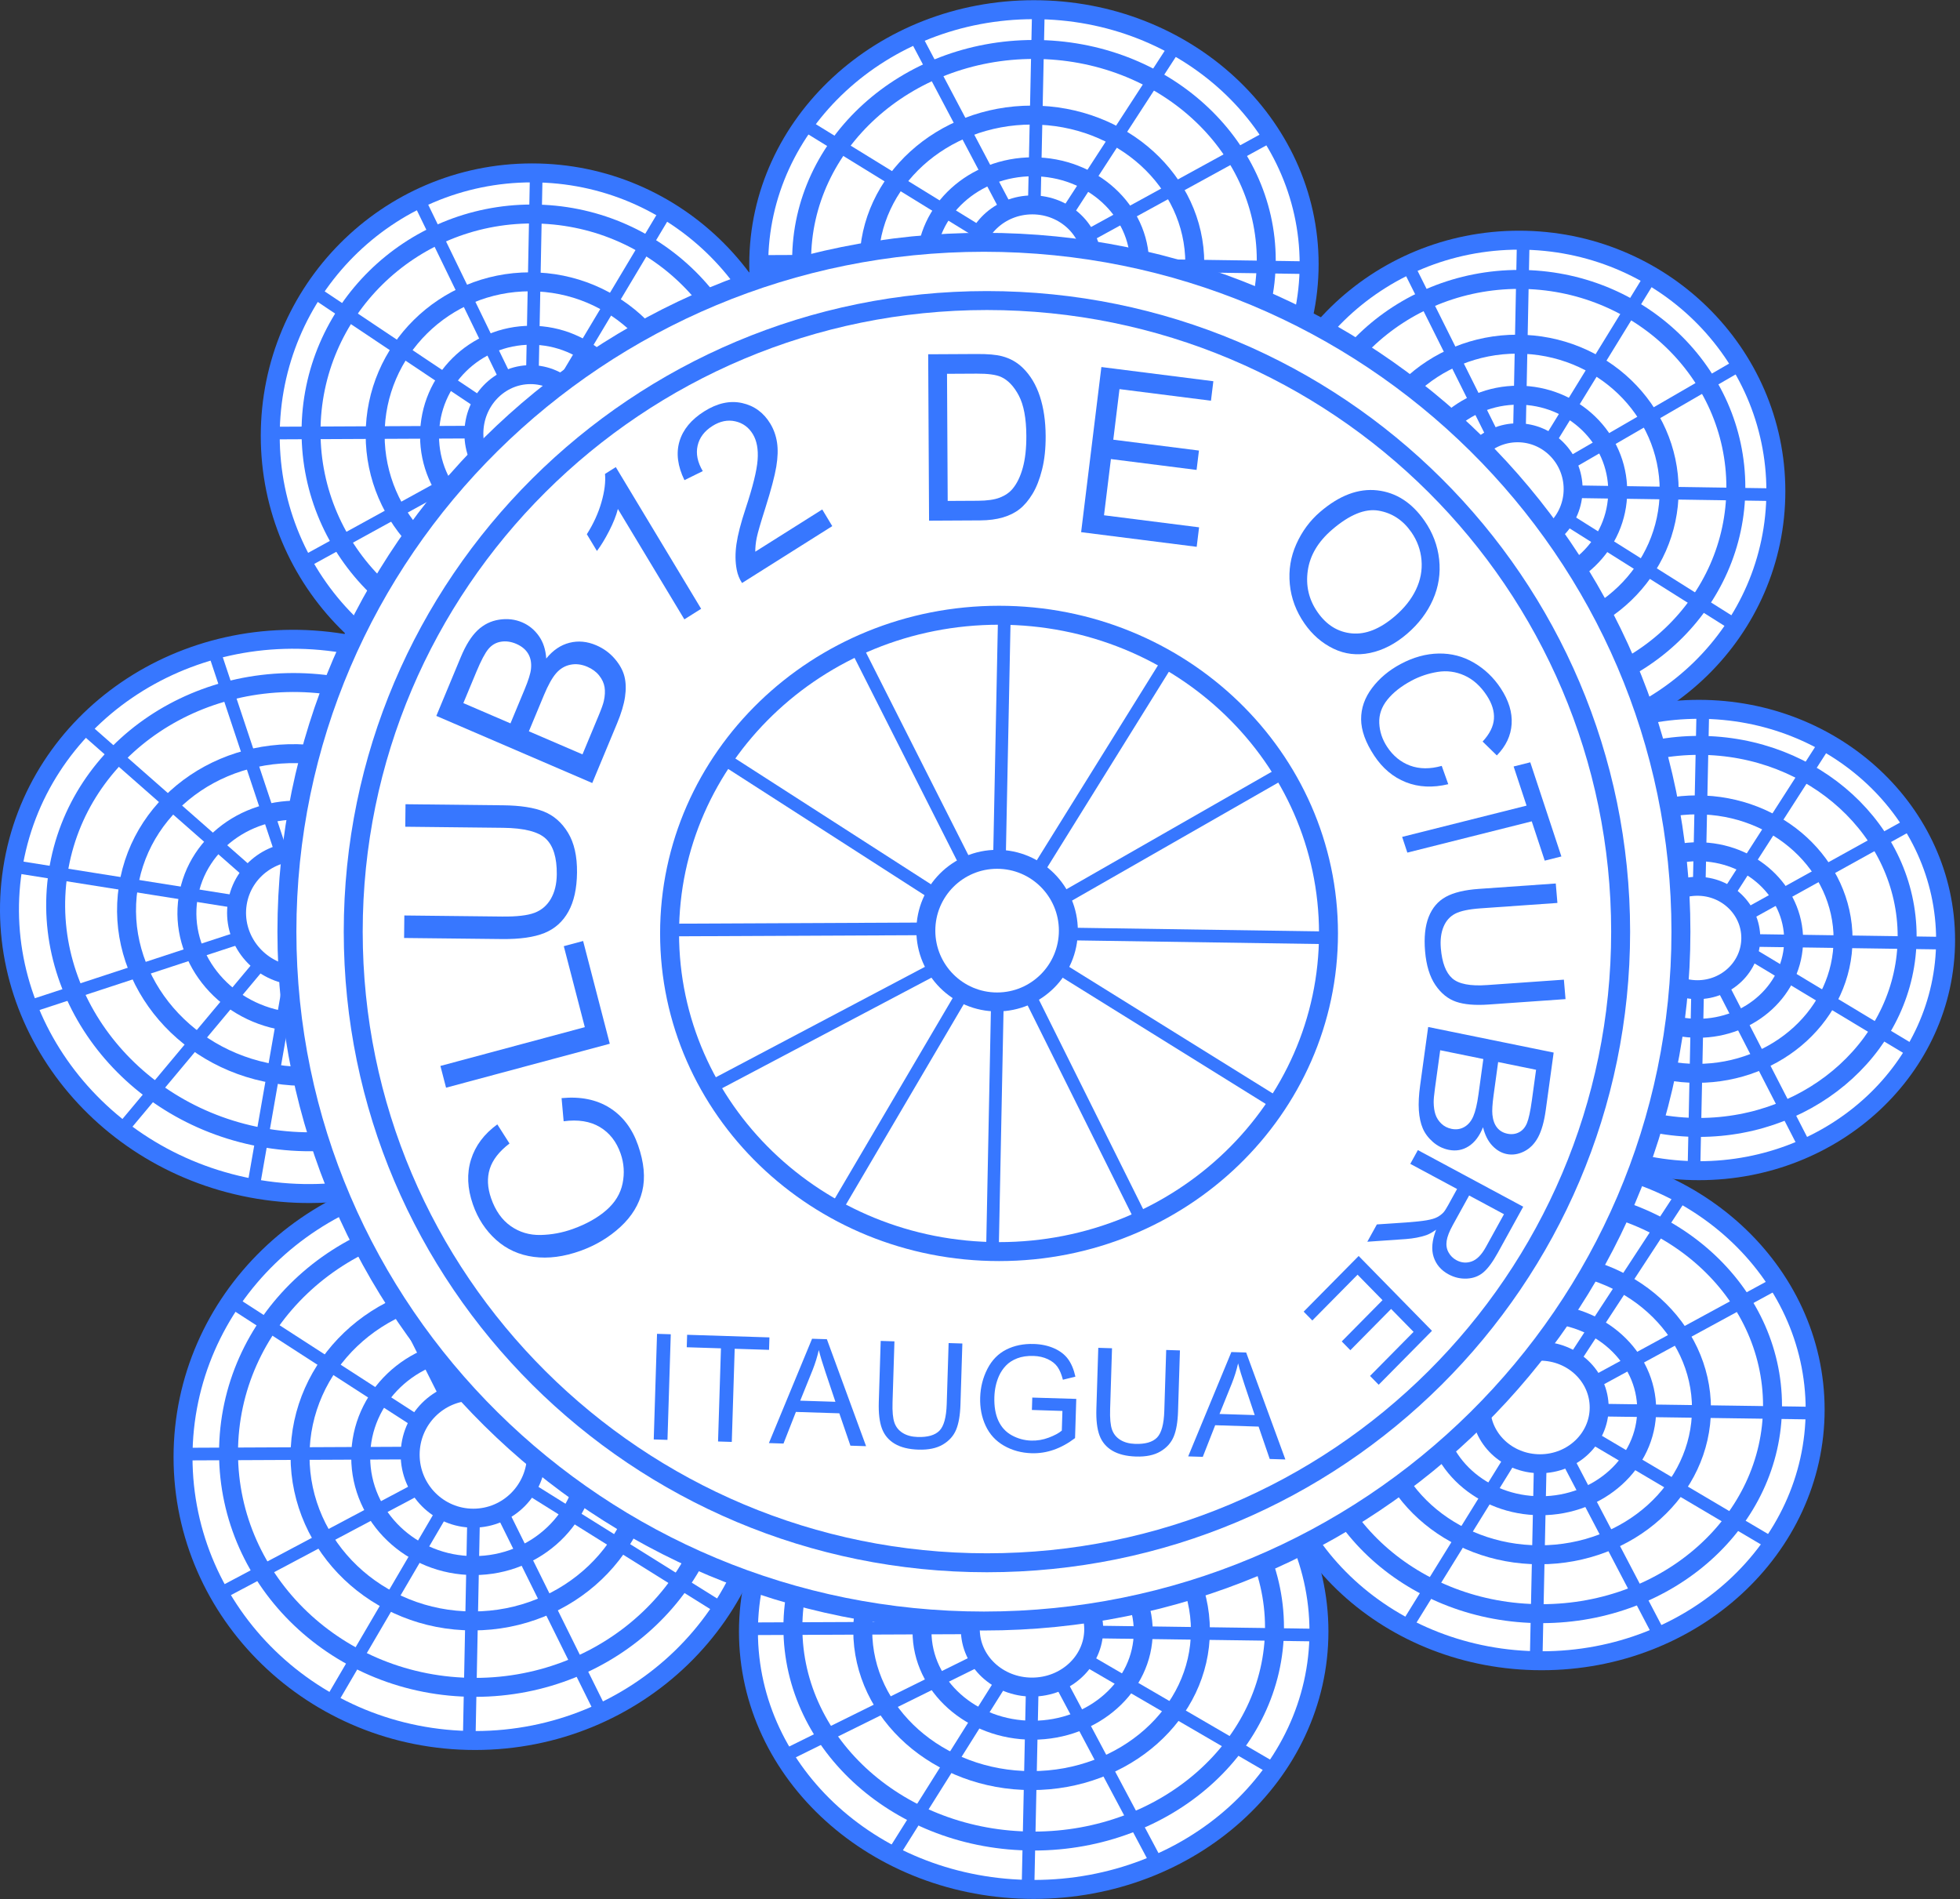 <?xml version="1.0" encoding="UTF-8" standalone="no"?>
<svg
   xmlns:dc="http://purl.org/dc/elements/1.1/"
   xmlns:cc="http://creativecommons.org/ns#"
   xmlns:rdf="http://www.w3.org/1999/02/22-rdf-syntax-ns#"
   xmlns:svg="http://www.w3.org/2000/svg"
   xmlns="http://www.w3.org/2000/svg"
   height="311"
   width="321"
   version="1.1"
   id="svg2985">
  <rect width="100%" height="100%" fill="#333333" stroke="none"/>
  <defs
     id="defs2989" />
  <g
     transform="matrix(0.485,0,0,0.485,-1.073,161.09)"
     id="g6190">
    <g
       id="g6374">
      <path
         id="path4397"
         d="m 615.153,143.836 c 0,46.823 -41.353,84.78 -92.364,84.78 -51.011,0 -92.364,-37.957 -92.364,-84.78 0,-46.823 41.353,-84.78 92.364,-84.78 51.011,0 92.364,37.957 92.364,84.78 z"
         style="fill:#ffffff;fill-opacity:1;fill-rule:evenodd;stroke:#3777ff;stroke-width:6.4;stroke-linejoin:miter;stroke-miterlimit:0.5;stroke-opacity:1" />
      <path
         id="path4399"
         d="m 600.761,142.511 c 0,38.773 -34.909,70.205 -77.971,70.205 -43.062,0 -77.971,-31.432 -77.971,-70.205 0,-38.773 34.909,-70.205 77.971,-70.205 43.062,0 77.971,31.432 77.971,70.205 z"
         style="fill:#ffffff;fill-opacity:1;fill-rule:evenodd;stroke:#3777ff;stroke-width:6.4;stroke-linejoin:miter;stroke-miterlimit:0.5;stroke-opacity:1" />
      <path
         style="color:#000000;display:inline;overflow:visible;visibility:visible;fill:none;stroke:#3777ff;stroke-width:4.267;stroke-linecap:butt;stroke-linejoin:miter;stroke-miterlimit:4;stroke-dasharray:none;stroke-dashoffset:0;stroke-opacity:1;marker:none;enable-background:accumulate"
         d="m 501.43,142.623 -70.713,0.305"
         id="path4419" />
      <path
         id="path4421"
         d="M 503.309,132.506 446.804,97.976"
         style="color:#000000;display:inline;overflow:visible;visibility:visible;fill:none;stroke:#3777ff;stroke-width:4.267;stroke-linecap:butt;stroke-linejoin:miter;stroke-miterlimit:4;stroke-dasharray:none;stroke-dashoffset:0;stroke-opacity:1;marker:none;enable-background:accumulate" />
      <path
         style="color:#000000;display:inline;overflow:visible;visibility:visible;fill:none;stroke:#3777ff;stroke-width:4.267;stroke-linecap:butt;stroke-linejoin:miter;stroke-miterlimit:4;stroke-dasharray:none;stroke-dashoffset:0;stroke-opacity:1;marker:none;enable-background:accumulate"
         d="m 506.627,152.325 -65.156,32.706"
         id="path4423" />
      <path
         id="path4181"
         d="m 447.597,218.751 c 0,48.09 -43.126,87.076 -96.325,87.076 -53.199,0 -96.325,-38.985 -96.325,-87.076 0,-48.09 43.126,-87.076 96.325,-87.076 53.199,0 96.325,38.985 96.325,87.076 z"
         style="fill:#ffffff;fill-opacity:1;fill-rule:evenodd;stroke:#3777ff;stroke-width:6.4;stroke-linejoin:miter;stroke-miterlimit:0.5;stroke-opacity:1" />
      <path
         id="path4183"
         d="m 432.587,217.391 c 0,39.823 -36.406,72.106 -81.315,72.106 -44.909,0 -81.315,-32.283 -81.315,-72.106 0,-39.823 36.406,-72.106 81.315,-72.106 44.909,0 81.315,32.283 81.315,72.106 z"
         style="fill:#ffffff;fill-opacity:1;fill-rule:evenodd;stroke:#3777ff;stroke-width:6.4;stroke-linejoin:miter;stroke-miterlimit:0.5;stroke-opacity:1" />
      <path
         id="path4185"
         d="m 407.57,218.411 c 0,27.986 -25.526,50.672 -57.013,50.672 -31.488,0 -57.013,-22.687 -57.013,-50.672 0,-27.986 25.526,-50.672 57.013,-50.672 31.488,0 57.013,22.687 57.013,50.672 z"
         style="fill:#ffffff;fill-opacity:1;fill-rule:evenodd;stroke:#3777ff;stroke-width:6.4;stroke-linejoin:miter;stroke-miterlimit:0.5;stroke-opacity:1" />
      <path
         id="path4187"
         d="m 388.272,218.751 c 0,18.403 -16.726,33.321 -37.357,33.321 -20.632,0 -37.357,-14.918 -37.357,-33.321 0,-18.403 16.726,-33.321 37.357,-33.321 20.632,0 37.357,14.918 37.357,33.321 z"
         style="fill:#ffffff;fill-opacity:1;fill-rule:evenodd;stroke:#3777ff;stroke-width:6.4;stroke-linejoin:miter;stroke-miterlimit:0.5;stroke-opacity:1" />
      <path
         id="path4189"
         d="m 371.54,217.989 c 0,10.779 -9.328,19.517 -20.835,19.517 -11.507,0 -20.835,-8.738 -20.835,-19.517 0,-10.779 9.328,-19.517 20.835,-19.517 11.507,0 20.835,8.738 20.835,19.517 z"
         style="fill:#ffffff;fill-opacity:1;fill-rule:evenodd;stroke:#3777ff;stroke-width:6.4;stroke-linejoin:miter;stroke-miterlimit:0.5;stroke-opacity:1" />
      <path
         style="color:#000000;display:inline;overflow:visible;visibility:visible;fill:none;stroke:#3777ff;stroke-width:4.267;stroke-linecap:butt;stroke-linejoin:miter;stroke-miterlimit:4;stroke-dasharray:none;stroke-dashoffset:0;stroke-opacity:1;marker:none;enable-background:accumulate"
         d="m 352.82,132.099 -1.43,66.342"
         id="path4191" />
      <path
         id="path4193"
         d="m 350.798,237.084 -1.429,67.304"
         style="color:#000000;display:inline;overflow:visible;visibility:visible;fill:none;stroke:#3777ff;stroke-width:4.267;stroke-linecap:butt;stroke-linejoin:miter;stroke-miterlimit:4;stroke-dasharray:none;stroke-dashoffset:0;stroke-opacity:1;marker:none;enable-background:accumulate" />
      <path
         style="color:#000000;display:inline;overflow:visible;visibility:visible;fill:none;stroke:#3777ff;stroke-width:4.267;stroke-linecap:butt;stroke-linejoin:miter;stroke-miterlimit:4;stroke-dasharray:none;stroke-dashoffset:0;stroke-opacity:1;marker:none;enable-background:accumulate"
         d="m 340.673,235.152 -37.609,59.883"
         id="path4195" />
      <path
         id="path4197"
         d="m 360.317,235.856 32.625,61.362"
         style="color:#000000;display:inline;overflow:visible;visibility:visible;fill:none;stroke:#3777ff;stroke-width:4.267;stroke-linecap:butt;stroke-linejoin:miter;stroke-miterlimit:4;stroke-dasharray:none;stroke-dashoffset:0;stroke-opacity:1;marker:none;enable-background:accumulate" />
      <path
         id="path4199"
         d="m 309.849,141.033 31.268,57.928"
         style="color:#000000;display:inline;overflow:visible;visibility:visible;fill:none;stroke:#3777ff;stroke-width:4.267;stroke-linecap:butt;stroke-linejoin:miter;stroke-miterlimit:4;stroke-dasharray:none;stroke-dashoffset:0;stroke-opacity:1;marker:none;enable-background:accumulate" />
      <path
         style="color:#000000;display:inline;overflow:visible;visibility:visible;fill:none;stroke:#3777ff;stroke-width:4.267;stroke-linecap:butt;stroke-linejoin:miter;stroke-miterlimit:4;stroke-dasharray:none;stroke-dashoffset:0;stroke-opacity:1;marker:none;enable-background:accumulate"
         d="m 400.81,144.034 -38.606,58.131"
         id="path4201" />
      <path
         style="color:#000000;display:inline;overflow:visible;visibility:visible;fill:none;stroke:#3777ff;stroke-width:4.267;stroke-linecap:butt;stroke-linejoin:miter;stroke-miterlimit:4;stroke-dasharray:none;stroke-dashoffset:0;stroke-opacity:1;marker:none;enable-background:accumulate"
         d="m 328.996,217.506 -73.746,0.314"
         id="path4203" />
      <path
         id="path4205"
         d="M 330.956,207.116 272.028,171.65"
         style="color:#000000;display:inline;overflow:visible;visibility:visible;fill:none;stroke:#3777ff;stroke-width:4.267;stroke-linecap:butt;stroke-linejoin:miter;stroke-miterlimit:4;stroke-dasharray:none;stroke-dashoffset:0;stroke-opacity:1;marker:none;enable-background:accumulate" />
      <path
         style="color:#000000;display:inline;overflow:visible;visibility:visible;fill:none;stroke:#3777ff;stroke-width:4.267;stroke-linecap:butt;stroke-linejoin:miter;stroke-miterlimit:4;stroke-dasharray:none;stroke-dashoffset:0;stroke-opacity:1;marker:none;enable-background:accumulate"
         d="m 334.416,227.47 -67.95,33.592"
         id="path4207" />
      <path
         id="path4209"
         d="m 372.736,218.918 75.507,1.052"
         style="color:#000000;display:inline;overflow:visible;visibility:visible;fill:none;stroke:#3777ff;stroke-width:4.267;stroke-linecap:butt;stroke-linejoin:miter;stroke-miterlimit:4;stroke-dasharray:none;stroke-dashoffset:0;stroke-opacity:1;marker:none;enable-background:accumulate" />
      <path
         style="color:#000000;display:inline;overflow:visible;visibility:visible;fill:none;stroke:#3777ff;stroke-width:4.267;stroke-linecap:butt;stroke-linejoin:miter;stroke-miterlimit:4;stroke-dasharray:none;stroke-dashoffset:0;stroke-opacity:1;marker:none;enable-background:accumulate"
         d="m 369.037,228.344 64.983,37.82"
         id="path4211" />
      <path
         id="path4213"
         d="m 368.259,210.105 66.73,-35.74"
         style="color:#000000;display:inline;overflow:visible;visibility:visible;fill:none;stroke:#3777ff;stroke-width:4.267;stroke-linecap:butt;stroke-linejoin:miter;stroke-miterlimit:4;stroke-dasharray:none;stroke-dashoffset:0;stroke-opacity:1;marker:none;enable-background:accumulate" />
      <path
         id="path4325"
         d="m 261.233,159.863 c 0,52.845 -44.148,95.685 -98.607,95.685 -54.459,0 -98.607,-42.839 -98.607,-95.685 0,-52.845 44.148,-95.685 98.607,-95.685 54.459,0 98.607,42.839 98.607,95.685 z"
         style="fill:#ffffff;fill-opacity:1;fill-rule:evenodd;stroke:#3777ff;stroke-width:6.4;stroke-linejoin:miter;stroke-miterlimit:0.5;stroke-opacity:1" />
      <path
         id="path4327"
         d="m 245.867,158.368 c 0,43.76 -37.269,79.235 -83.242,79.235 -45.973,0 -83.242,-35.475 -83.242,-79.235 0,-43.76 37.269,-79.235 83.242,-79.235 45.973,0 83.242,35.475 83.242,79.235 z"
         style="fill:#ffffff;fill-opacity:1;fill-rule:evenodd;stroke:#3777ff;stroke-width:6.4;stroke-linejoin:miter;stroke-miterlimit:0.5;stroke-opacity:1" />
      <path
         id="path4329"
         d="m 220.258,159.49 c 0,30.752 -26.131,55.682 -58.364,55.682 -32.234,0 -58.364,-24.93 -58.364,-55.682 0,-30.752 26.131,-55.682 58.364,-55.682 32.234,0 58.364,24.93 58.364,55.682 z"
         style="fill:#ffffff;fill-opacity:1;fill-rule:evenodd;stroke:#3777ff;stroke-width:6.4;stroke-linejoin:miter;stroke-miterlimit:0.5;stroke-opacity:1" />
      <path
         id="path4331"
         d="m 200.502,159.863 c 0,20.222 -17.122,36.616 -38.243,36.616 -21.121,0 -38.243,-16.393 -38.243,-36.616 0,-20.222 17.122,-36.616 38.243,-36.616 21.121,0 38.243,16.393 38.243,36.616 z"
         style="fill:#ffffff;fill-opacity:1;fill-rule:evenodd;stroke:#3777ff;stroke-width:6.4;stroke-linejoin:miter;stroke-miterlimit:0.5;stroke-opacity:1" />
      <path
         id="path4333"
         d="m 183.374,159.025 c 0,11.845 -9.549,21.446 -21.329,21.446 -11.779,0 -21.329,-9.602 -21.329,-21.446 0,-11.845 9.549,-21.446 21.329,-21.446 11.779,0 21.329,9.602 21.329,21.446 z"
         style="fill:#ffffff;fill-opacity:1;fill-rule:evenodd;stroke:#3777ff;stroke-width:6.4;stroke-linejoin:miter;stroke-miterlimit:0.5;stroke-opacity:1" />
      <path
         style="color:#000000;display:inline;overflow:visible;visibility:visible;fill:none;stroke:#3777ff;stroke-width:4.267;stroke-linecap:butt;stroke-linejoin:miter;stroke-miterlimit:4;stroke-dasharray:none;stroke-dashoffset:0;stroke-opacity:1;marker:none;enable-background:accumulate"
         d="M 164.21,64.644 162.747,137.545"
         id="path4335" />
      <path
         id="path4337"
         d="m 162.141,180.008 -1.463,73.959"
         style="color:#000000;display:inline;overflow:visible;visibility:visible;fill:none;stroke:#3777ff;stroke-width:4.267;stroke-linecap:butt;stroke-linejoin:miter;stroke-miterlimit:4;stroke-dasharray:none;stroke-dashoffset:0;stroke-opacity:1;marker:none;enable-background:accumulate" />
      <path
         style="color:#000000;display:inline;overflow:visible;visibility:visible;fill:none;stroke:#3777ff;stroke-width:4.267;stroke-linecap:butt;stroke-linejoin:miter;stroke-miterlimit:4;stroke-dasharray:none;stroke-dashoffset:0;stroke-opacity:1;marker:none;enable-background:accumulate"
         d="M 151.776,177.885 113.275,243.689"
         id="path4339" />
      <path
         id="path4341"
         d="m 171.886,178.659 33.398,67.429"
         style="color:#000000;display:inline;overflow:visible;visibility:visible;fill:none;stroke:#3777ff;stroke-width:4.267;stroke-linecap:butt;stroke-linejoin:miter;stroke-miterlimit:4;stroke-dasharray:none;stroke-dashoffset:0;stroke-opacity:1;marker:none;enable-background:accumulate" />
      <path
         id="path4343"
         d="m 120.221,74.46 32.008,63.655"
         style="color:#000000;display:inline;overflow:visible;visibility:visible;fill:none;stroke:#3777ff;stroke-width:4.267;stroke-linecap:butt;stroke-linejoin:miter;stroke-miterlimit:4;stroke-dasharray:none;stroke-dashoffset:0;stroke-opacity:1;marker:none;enable-background:accumulate" />
      <path
         style="color:#000000;display:inline;overflow:visible;visibility:visible;fill:none;stroke:#3777ff;stroke-width:4.267;stroke-linecap:butt;stroke-linejoin:miter;stroke-miterlimit:4;stroke-dasharray:none;stroke-dashoffset:0;stroke-opacity:1;marker:none;enable-background:accumulate"
         d="M 213.337,77.759 173.817,141.638"
         id="path4345" />
      <path
         style="color:#000000;display:inline;overflow:visible;visibility:visible;fill:none;stroke:#3777ff;stroke-width:4.267;stroke-linecap:butt;stroke-linejoin:miter;stroke-miterlimit:4;stroke-dasharray:none;stroke-dashoffset:0;stroke-opacity:1;marker:none;enable-background:accumulate"
         d="m 139.822,158.495 -75.493,0.345"
         id="path4347" />
      <path
         id="path4349"
         d="M 141.828,147.077 81.504,108.105"
         style="color:#000000;display:inline;overflow:visible;visibility:visible;fill:none;stroke:#3777ff;stroke-width:4.267;stroke-linecap:butt;stroke-linejoin:miter;stroke-miterlimit:4;stroke-dasharray:none;stroke-dashoffset:0;stroke-opacity:1;marker:none;enable-background:accumulate" />
      <path
         style="color:#000000;display:inline;overflow:visible;visibility:visible;fill:none;stroke:#3777ff;stroke-width:4.267;stroke-linecap:butt;stroke-linejoin:miter;stroke-miterlimit:4;stroke-dasharray:none;stroke-dashoffset:0;stroke-opacity:1;marker:none;enable-background:accumulate"
         d="m 145.371,169.444 -69.56,36.913"
         id="path4351" />
      <path
         id="path4353"
         d="m 184.599,160.047 77.296,1.157"
         style="color:#000000;display:inline;overflow:visible;visibility:visible;fill:none;stroke:#3777ff;stroke-width:4.267;stroke-linecap:butt;stroke-linejoin:miter;stroke-miterlimit:4;stroke-dasharray:none;stroke-dashoffset:0;stroke-opacity:1;marker:none;enable-background:accumulate" />
      <path
         style="color:#000000;display:inline;overflow:visible;visibility:visible;fill:none;stroke:#3777ff;stroke-width:4.267;stroke-linecap:butt;stroke-linejoin:miter;stroke-miterlimit:4;stroke-dasharray:none;stroke-dashoffset:0;stroke-opacity:1;marker:none;enable-background:accumulate"
         d="m 180.812,170.405 66.523,41.559"
         id="path4355" />
      <path
         id="path4357"
         d="m 180.016,150.363 68.311,-39.274"
         style="color:#000000;display:inline;overflow:visible;visibility:visible;fill:none;stroke:#3777ff;stroke-width:4.267;stroke-linecap:butt;stroke-linejoin:miter;stroke-miterlimit:4;stroke-dasharray:none;stroke-dashoffset:0;stroke-opacity:1;marker:none;enable-background:accumulate" />
      <path
         id="path4217"
         d="m 659.202,-14.746 c 0,43.019 -37.299,77.892 -83.309,77.892 -46.011,0 -83.309,-34.874 -83.309,-77.892 0,-43.019 37.299,-77.892 83.309,-77.892 46.011,0 83.309,34.874 83.309,77.892 z"
         style="fill:#ffffff;fill-opacity:1;fill-rule:evenodd;stroke:#3777ff;stroke-width:6.4;stroke-linejoin:miter;stroke-miterlimit:0.5;stroke-opacity:1" />
      <path
         id="path4219"
         d="m 646.22,-15.963 c 0,35.623 -31.487,64.502 -70.328,64.502 -38.841,0 -70.328,-28.878 -70.328,-64.502 0,-35.623 31.487,-64.502 70.328,-64.502 38.841,0 70.328,28.878 70.328,64.502 z"
         style="fill:#ffffff;fill-opacity:1;fill-rule:evenodd;stroke:#3777ff;stroke-width:6.4;stroke-linejoin:miter;stroke-miterlimit:0.5;stroke-opacity:1" />
      <path
         id="path4221"
         d="m 624.584,-15.05 c 0,25.034 -22.077,45.328 -49.31,45.328 -27.233,0 -49.31,-20.294 -49.31,-45.328 0,-25.034 22.077,-45.328 49.31,-45.328 27.233,0 49.31,20.294 49.31,45.328 z"
         style="fill:#ffffff;fill-opacity:1;fill-rule:evenodd;stroke:#3777ff;stroke-width:6.4;stroke-linejoin:miter;stroke-miterlimit:0.5;stroke-opacity:1" />
      <path
         id="path4223"
         d="m 607.893,-14.746 c 0,16.462 -14.466,29.807 -32.31,29.807 -17.844,0 -32.31,-13.345 -32.31,-29.807 0,-16.462 14.466,-29.807 32.31,-29.807 17.844,0 32.31,13.345 32.31,29.807 z"
         style="fill:#ffffff;fill-opacity:1;fill-rule:evenodd;stroke:#3777ff;stroke-width:6.4;stroke-linejoin:miter;stroke-miterlimit:0.5;stroke-opacity:1" />
      <path
         id="path4225"
         d="m 593.422,-15.428 c 0,9.642 -8.068,17.459 -18.02,17.459 -9.952,0 -18.02,-7.816 -18.02,-17.459 0,-9.642 8.068,-17.459 18.02,-17.459 9.952,0 18.02,7.816 18.02,17.459 z"
         style="fill:#ffffff;fill-opacity:1;fill-rule:evenodd;stroke:#3777ff;stroke-width:6.4;stroke-linejoin:miter;stroke-miterlimit:0.5;stroke-opacity:1" />
      <path
         id="path4227"
         d="m 577.231,-92.26 -1.236,59.346"
         style="color:#000000;display:inline;overflow:visible;visibility:visible;fill:none;stroke:#3777ff;stroke-width:4.267;stroke-linecap:butt;stroke-linejoin:miter;stroke-miterlimit:4;stroke-dasharray:none;stroke-dashoffset:0;stroke-opacity:1;marker:none;enable-background:accumulate" />
      <path
         style="color:#000000;display:inline;overflow:visible;visibility:visible;fill:none;stroke:#3777ff;stroke-width:4.267;stroke-linecap:butt;stroke-linejoin:miter;stroke-miterlimit:4;stroke-dasharray:none;stroke-dashoffset:0;stroke-opacity:1;marker:none;enable-background:accumulate"
         d="M 575.483,1.653 574.246,61.86"
         id="path4229" />
      <path
         id="path4231"
         d="M 570.228,-3.192 537.701,50.376"
         style="color:#000000;display:inline;overflow:visible;visibility:visible;fill:none;stroke:#3777ff;stroke-width:4.267;stroke-linecap:butt;stroke-linejoin:miter;stroke-miterlimit:4;stroke-dasharray:none;stroke-dashoffset:0;stroke-opacity:1;marker:none;enable-background:accumulate" />
      <path
         style="color:#000000;display:inline;overflow:visible;visibility:visible;fill:none;stroke:#3777ff;stroke-width:4.267;stroke-linecap:butt;stroke-linejoin:miter;stroke-miterlimit:4;stroke-dasharray:none;stroke-dashoffset:0;stroke-opacity:1;marker:none;enable-background:accumulate"
         d="M 583.716,0.554 611.932,55.445"
         id="path4233" />
      <path
         id="path4237"
         d="m 618.737,-81.584 -33.389,52.001"
         style="color:#000000;display:inline;overflow:visible;visibility:visible;fill:none;stroke:#3777ff;stroke-width:4.267;stroke-linecap:butt;stroke-linejoin:miter;stroke-miterlimit:4;stroke-dasharray:none;stroke-dashoffset:0;stroke-opacity:1;marker:none;enable-background:accumulate" />
      <path
         id="path4239"
         d="m 560.129,-18.976 -63.781,0.281"
         style="color:#000000;display:inline;overflow:visible;visibility:visible;fill:none;stroke:#3777ff;stroke-width:4.267;stroke-linecap:butt;stroke-linejoin:miter;stroke-miterlimit:4;stroke-dasharray:none;stroke-dashoffset:0;stroke-opacity:1;marker:none;enable-background:accumulate" />
      <path
         style="color:#000000;display:inline;overflow:visible;visibility:visible;fill:none;stroke:#3777ff;stroke-width:4.267;stroke-linecap:butt;stroke-linejoin:miter;stroke-miterlimit:4;stroke-dasharray:none;stroke-dashoffset:0;stroke-opacity:1;marker:none;enable-background:accumulate"
         d="m 561.824,-28.271 -50.965,-31.725"
         id="path4241" />
      <path
         id="path4243"
         d="m 564.817,-10.063 -58.769,30.049"
         style="color:#000000;display:inline;overflow:visible;visibility:visible;fill:none;stroke:#3777ff;stroke-width:4.267;stroke-linecap:butt;stroke-linejoin:miter;stroke-miterlimit:4;stroke-dasharray:none;stroke-dashoffset:0;stroke-opacity:1;marker:none;enable-background:accumulate" />
      <path
         style="color:#000000;display:inline;overflow:visible;visibility:visible;fill:none;stroke:#3777ff;stroke-width:4.267;stroke-linecap:butt;stroke-linejoin:miter;stroke-miterlimit:4;stroke-dasharray:none;stroke-dashoffset:0;stroke-opacity:1;marker:none;enable-background:accumulate"
         d="m 594.456,-14.597 65.305,0.941"
         id="path4245" />
      <path
         id="path4247"
         d="M 594.76,-9.281 650.962,24.55"
         style="color:#000000;display:inline;overflow:visible;visibility:visible;fill:none;stroke:#3777ff;stroke-width:4.267;stroke-linecap:butt;stroke-linejoin:miter;stroke-miterlimit:4;stroke-dasharray:none;stroke-dashoffset:0;stroke-opacity:1;marker:none;enable-background:accumulate" />
      <path
         style="color:#000000;display:inline;overflow:visible;visibility:visible;fill:none;stroke:#3777ff;stroke-width:4.267;stroke-linecap:butt;stroke-linejoin:miter;stroke-miterlimit:4;stroke-dasharray:none;stroke-dashoffset:0;stroke-opacity:1;marker:none;enable-background:accumulate"
         d="m 590.584,-22.48 57.714,-31.971"
         id="path4249" />
      <path
         id="path4145"
         d="m 601.889,-166.268 c 0,46.823 -38.819,84.78 -86.705,84.78 -47.886,0 -86.705,-37.957 -86.705,-84.78 0,-46.823 38.819,-84.78 86.705,-84.78 47.886,0 86.705,37.957 86.705,84.78 z"
         style="fill:#ffffff;fill-opacity:1;fill-rule:evenodd;stroke:#3777ff;stroke-width:6.4;stroke-linejoin:miter;stroke-miterlimit:0.5;stroke-opacity:1" />
      <path
         id="path4147"
         d="m 588.378,-167.593 c 0,38.773 -32.77,70.205 -73.194,70.205 -40.424,0 -73.194,-31.432 -73.194,-70.205 0,-38.773 32.77,-70.205 73.194,-70.205 40.424,0 73.194,31.432 73.194,70.205 z"
         style="fill:#ffffff;fill-opacity:1;fill-rule:evenodd;stroke:#3777ff;stroke-width:6.4;stroke-linejoin:miter;stroke-miterlimit:0.5;stroke-opacity:1" />
      <path
         id="path4149"
         d="m 565.86,-166.599 c 0,27.248 -22.976,49.336 -51.319,49.336 -28.343,0 -51.319,-22.089 -51.319,-49.336 0,-27.248 22.976,-49.336 51.319,-49.336 28.343,0 51.319,22.089 51.319,49.336 z"
         style="fill:#ffffff;fill-opacity:1;fill-rule:evenodd;stroke:#3777ff;stroke-width:6.4;stroke-linejoin:miter;stroke-miterlimit:0.5;stroke-opacity:1" />
      <path
         id="path4151"
         d="m 548.489,-166.268 c 0,17.918 -15.055,32.443 -33.627,32.443 -18.571,0 -33.627,-14.525 -33.627,-32.443 0,-17.918 15.055,-32.443 33.627,-32.443 18.571,0 33.627,14.525 33.627,32.443 z"
         style="fill:#ffffff;fill-opacity:1;fill-rule:evenodd;stroke:#3777ff;stroke-width:6.4;stroke-linejoin:miter;stroke-miterlimit:0.5;stroke-opacity:1" />
      <path
         id="path4153"
         d="m 533.428,-167.011 c 0,10.495 -8.397,19.002 -18.754,19.002 -10.358,0 -18.754,-8.508 -18.754,-19.002 0,-10.495 8.397,-19.002 18.754,-19.002 10.358,0 18.754,8.508 18.754,19.002 z"
         style="fill:#ffffff;fill-opacity:1;fill-rule:evenodd;stroke:#3777ff;stroke-width:6.4;stroke-linejoin:miter;stroke-miterlimit:0.5;stroke-opacity:1" />
      <path
         id="path4155"
         d="m 516.577,-250.636 -1.287,64.593"
         style="color:#000000;display:inline;overflow:visible;visibility:visible;fill:none;stroke:#3777ff;stroke-width:4.267;stroke-linecap:butt;stroke-linejoin:miter;stroke-miterlimit:4;stroke-dasharray:none;stroke-dashoffset:0;stroke-opacity:1;marker:none;enable-background:accumulate" />
      <path
         style="color:#000000;display:inline;overflow:visible;visibility:visible;fill:none;stroke:#3777ff;stroke-width:4.267;stroke-linecap:butt;stroke-linejoin:miter;stroke-miterlimit:4;stroke-dasharray:none;stroke-dashoffset:0;stroke-opacity:1;marker:none;enable-background:accumulate"
         d="m 514.758,-148.419 -1.287,65.53"
         id="path4157" />
      <path
         id="path4159"
         d="m 505.644,-150.3 -33.853,58.304"
         style="color:#000000;display:inline;overflow:visible;visibility:visible;fill:none;stroke:#3777ff;stroke-width:4.267;stroke-linecap:butt;stroke-linejoin:miter;stroke-miterlimit:4;stroke-dasharray:none;stroke-dashoffset:0;stroke-opacity:1;marker:none;enable-background:accumulate" />
      <path
         style="color:#000000;display:inline;overflow:visible;visibility:visible;fill:none;stroke:#3777ff;stroke-width:4.267;stroke-linecap:butt;stroke-linejoin:miter;stroke-miterlimit:4;stroke-dasharray:none;stroke-dashoffset:0;stroke-opacity:1;marker:none;enable-background:accumulate"
         d="m 523.326,-149.615 29.366,59.745"
         id="path4161" />
      <path
         style="color:#000000;display:inline;overflow:visible;visibility:visible;fill:none;stroke:#3777ff;stroke-width:4.267;stroke-linecap:butt;stroke-linejoin:miter;stroke-miterlimit:4;stroke-dasharray:none;stroke-dashoffset:0;stroke-opacity:1;marker:none;enable-background:accumulate"
         d="m 477.898,-241.938 28.145,56.401"
         id="path4163" />
      <path
         id="path4165"
         d="m 559.774,-239.016 -34.75,56.599"
         style="color:#000000;display:inline;overflow:visible;visibility:visible;fill:none;stroke:#3777ff;stroke-width:4.267;stroke-linecap:butt;stroke-linejoin:miter;stroke-miterlimit:4;stroke-dasharray:none;stroke-dashoffset:0;stroke-opacity:1;marker:none;enable-background:accumulate" />
      <path
         id="path4167"
         d="m 495.133,-167.48 -66.381,0.305"
         style="color:#000000;display:inline;overflow:visible;visibility:visible;fill:none;stroke:#3777ff;stroke-width:4.267;stroke-linecap:butt;stroke-linejoin:miter;stroke-miterlimit:4;stroke-dasharray:none;stroke-dashoffset:0;stroke-opacity:1;marker:none;enable-background:accumulate" />
      <path
         style="color:#000000;display:inline;overflow:visible;visibility:visible;fill:none;stroke:#3777ff;stroke-width:4.267;stroke-linecap:butt;stroke-linejoin:miter;stroke-miterlimit:4;stroke-dasharray:none;stroke-dashoffset:0;stroke-opacity:1;marker:none;enable-background:accumulate"
         d="m 496.897,-177.597 -53.042,-34.53"
         id="path4169" />
      <path
         id="path4171"
         d="m 500.012,-157.779 -61.164,32.706"
         style="color:#000000;display:inline;overflow:visible;visibility:visible;fill:none;stroke:#3777ff;stroke-width:4.267;stroke-linecap:butt;stroke-linejoin:miter;stroke-miterlimit:4;stroke-dasharray:none;stroke-dashoffset:0;stroke-opacity:1;marker:none;enable-background:accumulate" />
      <path
         style="color:#000000;display:inline;overflow:visible;visibility:visible;fill:none;stroke:#3777ff;stroke-width:4.267;stroke-linecap:butt;stroke-linejoin:miter;stroke-miterlimit:4;stroke-dasharray:none;stroke-dashoffset:0;stroke-opacity:1;marker:none;enable-background:accumulate"
         d="m 534.505,-166.106 67.966,1.025"
         id="path4173" />
      <path
         id="path4175"
         d="m 531.175,-156.928 58.493,36.823"
         style="color:#000000;display:inline;overflow:visible;visibility:visible;fill:none;stroke:#3777ff;stroke-width:4.267;stroke-linecap:butt;stroke-linejoin:miter;stroke-miterlimit:4;stroke-dasharray:none;stroke-dashoffset:0;stroke-opacity:1;marker:none;enable-background:accumulate" />
      <path
         style="color:#000000;display:inline;overflow:visible;visibility:visible;fill:none;stroke:#3777ff;stroke-width:4.267;stroke-linecap:butt;stroke-linejoin:miter;stroke-miterlimit:4;stroke-dasharray:none;stroke-dashoffset:0;stroke-opacity:1;marker:none;enable-background:accumulate"
         d="m 530.475,-174.686 60.066,-34.798"
         id="path4177" />
      <path
         id="path3795"
         d="m 270.274,-184.967 c 0,49.041 -39.579,88.797 -88.402,88.797 -48.823,0 -88.402,-39.756 -88.402,-88.797 0,-49.041 39.579,-88.797 88.402,-88.797 48.823,0 88.402,39.756 88.402,88.797 z"
         style="fill:#ffffff;fill-opacity:1;fill-rule:evenodd;stroke:#3777ff;stroke-width:6.4;stroke-linejoin:miter;stroke-miterlimit:0.5;stroke-opacity:1" />
      <path
         id="path3885"
         d="m 256.499,-186.355 c 0,40.61 -33.412,73.532 -74.627,73.532 -41.215,0 -74.627,-32.921 -74.627,-73.532 0,-40.611 33.412,-73.532 74.627,-73.532 41.215,0 74.627,32.921 74.627,73.532 z"
         style="fill:#ffffff;fill-opacity:1;fill-rule:evenodd;stroke:#3777ff;stroke-width:6.4;stroke-linejoin:miter;stroke-miterlimit:0.5;stroke-opacity:1" />
      <path
         id="path3887"
         d="m 233.54,-185.314 c 0,28.539 -23.426,51.674 -52.324,51.674 -28.898,0 -52.324,-23.135 -52.324,-51.674 0,-28.539 23.426,-51.674 52.324,-51.674 28.898,0 52.324,23.135 52.324,51.674 z"
         style="fill:#ffffff;fill-opacity:1;fill-rule:evenodd;stroke:#3777ff;stroke-width:6.4;stroke-linejoin:miter;stroke-miterlimit:0.5;stroke-opacity:1" />
      <path
         id="path3889"
         d="m 215.829,-184.967 c 0,18.767 -15.35,33.98 -34.285,33.98 -18.935,0 -34.285,-15.213 -34.285,-33.98 0,-18.767 15.35,-33.98 34.285,-33.98 18.935,0 34.285,15.213 34.285,33.98 z"
         style="fill:#ffffff;fill-opacity:1;fill-rule:evenodd;stroke:#3777ff;stroke-width:6.4;stroke-linejoin:miter;stroke-miterlimit:0.5;stroke-opacity:1" />
      <path
         id="path3797"
         d="m 200.473,-185.745 c 0,10.992 -8.561,19.903 -19.121,19.903 -10.56,0 -19.121,-8.911 -19.121,-19.903 0,-10.992 8.561,-19.903 19.121,-19.903 10.56,0 19.121,8.911 19.121,19.903 z"
         style="fill:#ffffff;fill-opacity:1;fill-rule:evenodd;stroke:#3777ff;stroke-width:6.4;stroke-linejoin:miter;stroke-miterlimit:0.5;stroke-opacity:1" />
      <path
         style="color:#000000;display:inline;overflow:visible;visibility:visible;fill:none;stroke:#3777ff;stroke-width:4.267;stroke-linecap:butt;stroke-linejoin:miter;stroke-miterlimit:4;stroke-dasharray:none;stroke-dashoffset:0;stroke-opacity:1;marker:none;enable-background:accumulate"
         d="m 183.292,-273.333 -1.312,67.654"
         id="path3799" />
      <path
         id="path3801"
         d="m 181.437,-174.286 -1.312,68.635"
         style="color:#000000;display:inline;overflow:visible;visibility:visible;fill:none;stroke:#3777ff;stroke-width:4.267;stroke-linecap:butt;stroke-linejoin:miter;stroke-miterlimit:4;stroke-dasharray:none;stroke-dashoffset:0;stroke-opacity:1;marker:none;enable-background:accumulate" />
      <path
         style="color:#000000;display:inline;overflow:visible;visibility:visible;fill:none;stroke:#3777ff;stroke-width:4.267;stroke-linecap:butt;stroke-linejoin:miter;stroke-miterlimit:4;stroke-dasharray:none;stroke-dashoffset:0;stroke-opacity:1;marker:none;enable-background:accumulate"
         d="m 172.145,-176.257 -34.516,61.067"
         id="path3803" />
      <path
         id="path3805"
         d="m 190.173,-175.539 29.941,62.576"
         style="color:#000000;display:inline;overflow:visible;visibility:visible;fill:none;stroke:#3777ff;stroke-width:4.267;stroke-linecap:butt;stroke-linejoin:miter;stroke-miterlimit:4;stroke-dasharray:none;stroke-dashoffset:0;stroke-opacity:1;marker:none;enable-background:accumulate" />
      <path
         id="path3807"
         d="m 143.855,-264.223 28.696,59.073"
         style="color:#000000;display:inline;overflow:visible;visibility:visible;fill:none;stroke:#3777ff;stroke-width:4.267;stroke-linecap:butt;stroke-linejoin:miter;stroke-miterlimit:4;stroke-dasharray:none;stroke-dashoffset:0;stroke-opacity:1;marker:none;enable-background:accumulate" />
      <path
         style="color:#000000;display:inline;overflow:visible;visibility:visible;fill:none;stroke:#3777ff;stroke-width:4.267;stroke-linecap:butt;stroke-linejoin:miter;stroke-miterlimit:4;stroke-dasharray:none;stroke-dashoffset:0;stroke-opacity:1;marker:none;enable-background:accumulate"
         d="m 227.335,-261.162 -35.43,59.281"
         id="path3809" />
      <path
         style="color:#000000;display:inline;overflow:visible;visibility:visible;fill:none;stroke:#3777ff;stroke-width:4.267;stroke-linecap:butt;stroke-linejoin:miter;stroke-miterlimit:4;stroke-dasharray:none;stroke-dashoffset:0;stroke-opacity:1;marker:none;enable-background:accumulate"
         d="m 161.428,-186.237 -67.68,0.32"
         id="path3811" />
      <path
         id="path3813"
         d="m 163.226,-196.833 -54.081,-36.167"
         style="color:#000000;display:inline;overflow:visible;visibility:visible;fill:none;stroke:#3777ff;stroke-width:4.267;stroke-linecap:butt;stroke-linejoin:miter;stroke-miterlimit:4;stroke-dasharray:none;stroke-dashoffset:0;stroke-opacity:1;marker:none;enable-background:accumulate" />
      <path
         style="color:#000000;display:inline;overflow:visible;visibility:visible;fill:none;stroke:#3777ff;stroke-width:4.267;stroke-linecap:butt;stroke-linejoin:miter;stroke-miterlimit:4;stroke-dasharray:none;stroke-dashoffset:0;stroke-opacity:1;marker:none;enable-background:accumulate"
         d="m 166.402,-176.076 -62.361,34.256"
         id="path3815" />
      <path
         id="path3817"
         d="m 201.571,-192.811 69.297,1.073"
         style="color:#000000;display:inline;overflow:visible;visibility:visible;fill:none;stroke:#3777ff;stroke-width:4.267;stroke-linecap:butt;stroke-linejoin:miter;stroke-miterlimit:4;stroke-dasharray:none;stroke-dashoffset:0;stroke-opacity:1;marker:none;enable-background:accumulate" />
      <path
         style="color:#000000;display:inline;overflow:visible;visibility:visible;fill:none;stroke:#3777ff;stroke-width:4.267;stroke-linecap:butt;stroke-linejoin:miter;stroke-miterlimit:4;stroke-dasharray:none;stroke-dashoffset:0;stroke-opacity:1;marker:none;enable-background:accumulate"
         d="m 198.176,-183.199 59.639,38.568"
         id="path3819" />
      <path
         id="path3821"
         d="m 197.462,-201.798 61.242,-36.447"
         style="color:#000000;display:inline;overflow:visible;visibility:visible;fill:none;stroke:#3777ff;stroke-width:4.267;stroke-linecap:butt;stroke-linejoin:miter;stroke-miterlimit:4;stroke-dasharray:none;stroke-dashoffset:0;stroke-opacity:1;marker:none;enable-background:accumulate" />
      <path
         id="path4253"
         d="m 444.285,-242.947 c 0,47.457 -41.606,85.928 -92.93,85.928 -51.324,0 -92.93,-38.471 -92.93,-85.928 0,-47.457 41.606,-85.928 92.93,-85.928 51.324,0 92.93,38.471 92.93,85.928 z"
         style="fill:#ffffff;fill-opacity:1;fill-rule:evenodd;stroke:#3777ff;stroke-width:6.4;stroke-linejoin:miter;stroke-miterlimit:0.5;stroke-opacity:1" />
      <path
         id="path4255"
         d="m 429.804,-244.29 c 0,39.298 -35.123,71.155 -78.449,71.155 -43.326,0 -78.449,-31.857 -78.449,-71.155 0,-39.298 35.123,-71.155 78.449,-71.155 43.326,0 78.449,31.857 78.449,71.155 z"
         style="fill:#ffffff;fill-opacity:1;fill-rule:evenodd;stroke:#3777ff;stroke-width:6.4;stroke-linejoin:miter;stroke-miterlimit:0.5;stroke-opacity:1" />
      <path
         id="path4257"
         d="m 405.669,-243.283 c 0,27.617 -24.626,50.004 -55.004,50.004 -30.378,0 -55.004,-22.388 -55.004,-50.004 0,-27.617 24.626,-50.004 55.004,-50.004 30.378,0 55.004,22.388 55.004,50.004 z"
         style="fill:#ffffff;fill-opacity:1;fill-rule:evenodd;stroke:#3777ff;stroke-width:6.4;stroke-linejoin:miter;stroke-miterlimit:0.5;stroke-opacity:1" />
      <path
         id="path4259"
         d="m 387.051,-242.947 c 0,18.16 -16.136,32.882 -36.041,32.882 -19.905,0 -36.041,-14.722 -36.041,-32.882 0,-18.16 16.136,-32.882 36.041,-32.882 19.905,0 36.041,14.722 36.041,32.882 z"
         style="fill:#ffffff;fill-opacity:1;fill-rule:evenodd;stroke:#3777ff;stroke-width:6.4;stroke-linejoin:miter;stroke-miterlimit:0.5;stroke-opacity:1" />
      <path
         id="path4261"
         d="m 370.909,-243.7 c 0,10.637 -8.999,19.26 -20.101,19.26 -11.101,0 -20.101,-8.623 -20.101,-19.26 0,-10.637 8.999,-19.26 20.101,-19.26 11.101,0 20.101,8.623 20.101,19.26 z"
         style="fill:#ffffff;fill-opacity:1;fill-rule:evenodd;stroke:#3777ff;stroke-width:6.4;stroke-linejoin:miter;stroke-miterlimit:0.5;stroke-opacity:1" />
      <path
         style="color:#000000;display:inline;overflow:visible;visibility:visible;fill:none;stroke:#3777ff;stroke-width:4.267;stroke-linecap:butt;stroke-linejoin:miter;stroke-miterlimit:4;stroke-dasharray:none;stroke-dashoffset:0;stroke-opacity:1;marker:none;enable-background:accumulate"
         d="m 352.848,-328.457 -1.379,65.468"
         id="path4263" />
      <path
         id="path4265"
         d="m 350.898,-224.857 -1.379,66.417"
         style="color:#000000;display:inline;overflow:visible;visibility:visible;fill:none;stroke:#3777ff;stroke-width:4.267;stroke-linecap:butt;stroke-linejoin:miter;stroke-miterlimit:4;stroke-dasharray:none;stroke-dashoffset:0;stroke-opacity:1;marker:none;enable-background:accumulate" />
      <path
         style="color:#000000;display:inline;overflow:visible;visibility:visible;fill:none;stroke:#3777ff;stroke-width:4.267;stroke-linecap:butt;stroke-linejoin:miter;stroke-miterlimit:4;stroke-dasharray:none;stroke-dashoffset:0;stroke-opacity:1;marker:none;enable-background:accumulate"
         d="m 341.13,-226.763 -36.284,59.094"
         id="path4267" />
      <path
         id="path4269"
         d="m 360.082,-226.069 31.475,60.553"
         style="color:#000000;display:inline;overflow:visible;visibility:visible;fill:none;stroke:#3777ff;stroke-width:4.267;stroke-linecap:butt;stroke-linejoin:miter;stroke-miterlimit:4;stroke-dasharray:none;stroke-dashoffset:0;stroke-opacity:1;marker:none;enable-background:accumulate" />
      <path
         id="path4271"
         d="m 311.392,-319.642 30.165,57.164"
         style="color:#000000;display:inline;overflow:visible;visibility:visible;fill:none;stroke:#3777ff;stroke-width:4.267;stroke-linecap:butt;stroke-linejoin:miter;stroke-miterlimit:4;stroke-dasharray:none;stroke-dashoffset:0;stroke-opacity:1;marker:none;enable-background:accumulate" />
      <path
         style="color:#000000;display:inline;overflow:visible;visibility:visible;fill:none;stroke:#3777ff;stroke-width:4.267;stroke-linecap:butt;stroke-linejoin:miter;stroke-miterlimit:4;stroke-dasharray:none;stroke-dashoffset:0;stroke-opacity:1;marker:none;enable-background:accumulate"
         d="m 399.147,-316.68 -37.245,57.365"
         id="path4273" />
      <path
         style="color:#000000;display:inline;overflow:visible;visibility:visible;fill:none;stroke:#3777ff;stroke-width:4.267;stroke-linecap:butt;stroke-linejoin:miter;stroke-miterlimit:4;stroke-dasharray:none;stroke-dashoffset:0;stroke-opacity:1;marker:none;enable-background:accumulate"
         d="m 329.865,-244.176 -71.146,0.309"
         id="path4275" />
      <path
         id="path4277"
         d="m 331.755,-254.43 -56.851,-34.998"
         style="color:#000000;display:inline;overflow:visible;visibility:visible;fill:none;stroke:#3777ff;stroke-width:4.267;stroke-linecap:butt;stroke-linejoin:miter;stroke-miterlimit:4;stroke-dasharray:none;stroke-dashoffset:0;stroke-opacity:1;marker:none;enable-background:accumulate" />
      <path
         style="color:#000000;display:inline;overflow:visible;visibility:visible;fill:none;stroke:#3777ff;stroke-width:4.267;stroke-linecap:butt;stroke-linejoin:miter;stroke-miterlimit:4;stroke-dasharray:none;stroke-dashoffset:0;stroke-opacity:1;marker:none;enable-background:accumulate"
         d="m 335.093,-234.344 -65.555,33.149"
         id="path4279" />
      <path
         id="path4281"
         d="m 372.063,-242.783 72.846,1.039"
         style="color:#000000;display:inline;overflow:visible;visibility:visible;fill:none;stroke:#3777ff;stroke-width:4.267;stroke-linecap:butt;stroke-linejoin:miter;stroke-miterlimit:4;stroke-dasharray:none;stroke-dashoffset:0;stroke-opacity:1;marker:none;enable-background:accumulate" />
      <path
         style="color:#000000;display:inline;overflow:visible;visibility:visible;fill:none;stroke:#3777ff;stroke-width:4.267;stroke-linecap:butt;stroke-linejoin:miter;stroke-miterlimit:4;stroke-dasharray:none;stroke-dashoffset:0;stroke-opacity:1;marker:none;enable-background:accumulate"
         d="m 368.494,-233.481 62.693,37.321"
         id="path4283" />
      <path
         id="path4285"
         d="m 367.744,-251.48 64.378,-35.269"
         style="color:#000000;display:inline;overflow:visible;visibility:visible;fill:none;stroke:#3777ff;stroke-width:4.267;stroke-linecap:butt;stroke-linejoin:miter;stroke-miterlimit:4;stroke-dasharray:none;stroke-dashoffset:0;stroke-opacity:1;marker:none;enable-background:accumulate" />
      <path
         id="path4073"
         d="M 201.247,-6.797 C 193.398,44.123 143.429,78.276 89.639,69.485 35.849,60.695 -1.393,12.29 6.456,-38.63 14.305,-89.55 64.274,-123.702 118.064,-114.912 c 53.79,8.79 91.033,57.195 83.183,108.115 z"
         style="fill:#ffffff;fill-opacity:1;fill-rule:evenodd;stroke:#3777ff;stroke-width:6.4;stroke-linejoin:miter;stroke-miterlimit:0.5;stroke-opacity:1" />
      <path
         id="path4075"
         d="m 186.293,-10.718 c -6.5,42.166 -48.58,70.333 -93.988,62.912 -45.408,-7.421 -76.95,-47.619 -70.45,-89.785 6.5,-42.166 48.58,-70.333 93.988,-62.912 45.408,7.421 76.95,47.619 70.45,89.785 z"
         style="fill:#ffffff;fill-opacity:1;fill-rule:evenodd;stroke:#3777ff;stroke-width:6.4;stroke-linejoin:miter;stroke-miterlimit:0.5;stroke-opacity:1" />
      <path
         id="path4077"
         d="m 160.832,-13.771 c -4.568,29.632 -34.08,49.436 -65.918,44.233 -31.838,-5.203 -53.944,-33.442 -49.376,-63.074 4.568,-29.632 34.08,-49.436 65.918,-44.233 31.838,5.203 53.944,33.442 49.376,63.074 z"
         style="fill:#ffffff;fill-opacity:1;fill-rule:evenodd;stroke:#3777ff;stroke-width:6.4;stroke-linejoin:miter;stroke-miterlimit:0.5;stroke-opacity:1" />
      <path
         id="path4079"
         d="M 141.263,-16.6 C 138.259,2.886 118.913,15.919 98.052,12.509 77.19,9.1 62.714,-9.46 65.718,-28.945 c 3.004,-19.486 22.35,-32.518 43.211,-29.109 20.861,3.409 35.338,21.969 32.334,41.455 z"
         style="fill:#ffffff;fill-opacity:1;fill-rule:evenodd;stroke:#3777ff;stroke-width:6.4;stroke-linejoin:miter;stroke-miterlimit:0.5;stroke-opacity:1" />
      <path
         id="path4081"
         d="M 124.47,-20.172 C 122.71,-8.759 111.852,-1.048 100.218,-2.95 88.583,-4.851 80.577,-15.644 82.337,-27.057 c 1.759,-11.413 12.617,-19.124 24.252,-17.222 11.635,1.901 19.64,12.695 17.881,24.108 z"
         style="fill:#ffffff;fill-opacity:1;fill-rule:evenodd;stroke:#3777ff;stroke-width:6.4;stroke-linejoin:miter;stroke-miterlimit:0.5;stroke-opacity:1" />
      <path
         id="path4083"
         d="m 119.56,-114.208 -12.274,70.009"
         style="color:#000000;display:inline;overflow:visible;visibility:visible;fill:none;stroke:#3777ff;stroke-width:4.267;stroke-linecap:butt;stroke-linejoin:miter;stroke-miterlimit:4;stroke-dasharray:none;stroke-dashoffset:0;stroke-opacity:1;marker:none;enable-background:accumulate" />
      <path
         style="color:#000000;display:inline;overflow:visible;visibility:visible;fill:none;stroke:#3777ff;stroke-width:4.267;stroke-linecap:butt;stroke-linejoin:miter;stroke-miterlimit:4;stroke-dasharray:none;stroke-dashoffset:0;stroke-opacity:1;marker:none;enable-background:accumulate"
         d="M 100.381,-3.381 87.95,67.648"
         id="path4085" />
      <path
         id="path4087"
         d="M 90.458,-7.099 42.657,50.093"
         style="color:#000000;display:inline;overflow:visible;visibility:visible;fill:none;stroke:#3777ff;stroke-width:4.267;stroke-linecap:butt;stroke-linejoin:miter;stroke-miterlimit:4;stroke-dasharray:none;stroke-dashoffset:0;stroke-opacity:1;marker:none;enable-background:accumulate" />
      <path
         style="color:#000000;display:inline;overflow:visible;visibility:visible;fill:none;stroke:#3777ff;stroke-width:4.267;stroke-linecap:butt;stroke-linejoin:miter;stroke-miterlimit:4;stroke-dasharray:none;stroke-dashoffset:0;stroke-opacity:1;marker:none;enable-background:accumulate"
         d="M 110.206,-3.108 133.178,67.255"
         id="path4089" />
      <path
         style="color:#000000;display:inline;overflow:visible;visibility:visible;fill:none;stroke:#3777ff;stroke-width:4.267;stroke-linecap:butt;stroke-linejoin:miter;stroke-miterlimit:4;stroke-dasharray:none;stroke-dashoffset:0;stroke-opacity:1;marker:none;enable-background:accumulate"
         d="m 74.653,-111.85 22.16,66.503"
         id="path4091" />
      <path
         id="path4093"
         d="m 166.136,-93.641 -48.523,55.173"
         style="color:#000000;display:inline;overflow:visible;visibility:visible;fill:none;stroke:#3777ff;stroke-width:4.267;stroke-linecap:butt;stroke-linejoin:miter;stroke-miterlimit:4;stroke-dasharray:none;stroke-dashoffset:0;stroke-opacity:1;marker:none;enable-background:accumulate" />
      <path
         id="path4095"
         d="M 81.532,-27.712 6.915,-39.566"
         style="color:#000000;display:inline;overflow:visible;visibility:visible;fill:none;stroke:#3777ff;stroke-width:4.267;stroke-linecap:butt;stroke-linejoin:miter;stroke-miterlimit:4;stroke-dasharray:none;stroke-dashoffset:0;stroke-opacity:1;marker:none;enable-background:accumulate" />
      <path
         style="color:#000000;display:inline;overflow:visible;visibility:visible;fill:none;stroke:#3777ff;stroke-width:4.267;stroke-linecap:butt;stroke-linejoin:miter;stroke-miterlimit:4;stroke-dasharray:none;stroke-dashoffset:0;stroke-opacity:1;marker:none;enable-background:accumulate"
         d="m 85.209,-38.391 -53.794,-47.289"
         id="path4097" />
      <path
         id="path4099"
         d="M 85.386,-16.267 11.197,8.074"
         style="color:#000000;display:inline;overflow:visible;visibility:visible;fill:none;stroke:#3777ff;stroke-width:4.267;stroke-linecap:butt;stroke-linejoin:miter;stroke-miterlimit:4;stroke-dasharray:none;stroke-dashoffset:0;stroke-opacity:1;marker:none;enable-background:accumulate" />
      <path
         style="color:#000000;display:inline;overflow:visible;visibility:visible;fill:none;stroke:#3777ff;stroke-width:4.267;stroke-linecap:butt;stroke-linejoin:miter;stroke-miterlimit:4;stroke-dasharray:none;stroke-dashoffset:0;stroke-opacity:1;marker:none;enable-background:accumulate"
         d="m 125.527,-18.99 76.175,13.591"
         id="path4101" />
      <path
         id="path4103"
         d="M 120.249,-9.621 179.782,41.162"
         style="color:#000000;display:inline;overflow:visible;visibility:visible;fill:none;stroke:#3777ff;stroke-width:4.267;stroke-linecap:butt;stroke-linejoin:miter;stroke-miterlimit:4;stroke-dasharray:none;stroke-dashoffset:0;stroke-opacity:1;marker:none;enable-background:accumulate" />
      <path
         style="color:#000000;display:inline;overflow:visible;visibility:visible;fill:none;stroke:#3777ff;stroke-width:4.267;stroke-linecap:butt;stroke-linejoin:miter;stroke-miterlimit:4;stroke-dasharray:none;stroke-dashoffset:0;stroke-opacity:1;marker:none;enable-background:accumulate"
         d="m 122.439,-29.061 73.305,-26.817"
         id="path4105" />
      <path
         id="path4401"
         d="m 576.773,143.504 c 0,27.248 -24.476,49.336 -54.669,49.336 -30.193,0 -54.669,-22.089 -54.669,-49.336 0,-27.248 24.476,-49.336 54.669,-49.336 30.193,0 54.669,22.089 54.669,49.336 z"
         style="fill:#ffffff;fill-opacity:1;fill-rule:evenodd;stroke:#3777ff;stroke-width:6.4;stroke-linejoin:miter;stroke-miterlimit:0.5;stroke-opacity:1" />
      <path
         id="path4403"
         d="m 558.268,143.836 c 0,17.918 -16.038,32.443 -35.821,32.443 -19.784,0 -35.821,-14.525 -35.821,-32.443 0,-17.918 16.038,-32.443 35.821,-32.443 19.784,0 35.821,14.525 35.821,32.443 z"
         style="fill:#ffffff;fill-opacity:1;fill-rule:evenodd;stroke:#3777ff;stroke-width:6.4;stroke-linejoin:miter;stroke-miterlimit:0.5;stroke-opacity:1" />
      <path
         id="path4405"
         d="m 542.224,143.093 c 0,10.495 -8.945,19.002 -19.978,19.002 -11.034,0 -19.978,-8.508 -19.978,-19.002 0,-10.495 8.945,-19.002 19.978,-19.002 11.034,0 19.978,8.508 19.978,19.002 z"
         style="fill:#ffffff;fill-opacity:1;fill-rule:evenodd;stroke:#3777ff;stroke-width:6.4;stroke-linejoin:miter;stroke-miterlimit:0.5;stroke-opacity:1" />
      <path
         id="path2995"
         d="m 569.83,-17.565 c 0,128.553 -105.377,232.766 -235.366,232.766 -129.989,0 -235.366,-104.213 -235.366,-232.766 0,-128.553 105.377,-232.766 235.366,-232.766 129.989,0 235.366,104.213 235.366,232.766 z"
         style="fill:#ffffff;fill-opacity:1;fill-rule:evenodd;stroke:#3777ff;stroke-width:6.4;stroke-linejoin:miter;stroke-miterlimit:0.5;stroke-opacity:1" />
      <path
         id="path3765"
         d="m 549.472,-17.565 c 0,117.691 -95.807,213.098 -213.99,213.098 -118.183,0 -213.99,-95.407 -213.99,-213.098 0,-117.691 95.806,-213.098 213.99,-213.098 118.183,0 213.99,95.407 213.99,213.098 z"
         style="fill:#ffffff;fill-opacity:1;fill-rule:evenodd;stroke:#3777ff;stroke-width:6.4;stroke-linejoin:miter;stroke-miterlimit:0.5;stroke-opacity:1" />
      <path
         id="path3767"
         d="m 450.821,-16.971 c 0,59.333 -49.809,107.433 -111.253,107.433 -61.443,0 -111.253,-48.099 -111.253,-107.433 0,-59.333 49.809,-107.433 111.253,-107.433 61.443,0 111.253,48.099 111.253,107.433 z"
         style="fill:#ffffff;fill-opacity:1;fill-rule:evenodd;stroke:#3777ff;stroke-width:6.4;stroke-linejoin:miter;stroke-miterlimit:0.5;stroke-opacity:1" />
      <path
         id="path3769"
         d="m 362.978,-17.912 c 0,13.299 -10.774,24.08 -24.064,24.08 -13.29,0 -24.064,-10.781 -24.064,-24.08 0,-13.299 10.774,-24.08 24.064,-24.08 13.29,0 24.064,10.781 24.064,24.08 z"
         style="fill:#ffffff;fill-opacity:1;fill-rule:evenodd;stroke:#3777ff;stroke-width:6.4;stroke-linejoin:miter;stroke-miterlimit:0.5;stroke-opacity:1" />
      <path
         id="path3771"
         d="m 341.356,-123.882 -1.651,81.852"
         style="color:#000000;display:inline;overflow:visible;visibility:visible;fill:none;stroke:#3777ff;stroke-width:4.267;stroke-linecap:butt;stroke-linejoin:miter;stroke-miterlimit:4;stroke-dasharray:none;stroke-dashoffset:0;stroke-opacity:1;marker:none;enable-background:accumulate" />
      <path
         style="color:#000000;display:inline;overflow:visible;visibility:visible;fill:none;stroke:#3777ff;stroke-width:4.267;stroke-linecap:butt;stroke-linejoin:miter;stroke-miterlimit:4;stroke-dasharray:none;stroke-dashoffset:0;stroke-opacity:1;marker:none;enable-background:accumulate"
         d="M 339.021,5.647 337.37,88.687"
         id="path3773" />
      <path
         id="path3775"
         d="M 327.327,3.263 283.889,77.146"
         style="color:#000000;display:inline;overflow:visible;visibility:visible;fill:none;stroke:#3777ff;stroke-width:4.267;stroke-linecap:butt;stroke-linejoin:miter;stroke-miterlimit:4;stroke-dasharray:none;stroke-dashoffset:0;stroke-opacity:1;marker:none;enable-background:accumulate" />
      <path
         style="color:#000000;display:inline;overflow:visible;visibility:visible;fill:none;stroke:#3777ff;stroke-width:4.267;stroke-linecap:butt;stroke-linejoin:miter;stroke-miterlimit:4;stroke-dasharray:none;stroke-dashoffset:0;stroke-opacity:1;marker:none;enable-background:accumulate"
         d="M 350.016,4.132 387.696,79.84"
         id="path3777" />
      <path
         style="color:#000000;display:inline;overflow:visible;visibility:visible;fill:none;stroke:#3777ff;stroke-width:4.267;stroke-linecap:butt;stroke-linejoin:miter;stroke-miterlimit:4;stroke-dasharray:none;stroke-dashoffset:0;stroke-opacity:1;marker:none;enable-background:accumulate"
         d="m 291.725,-112.86 36.113,71.471"
         id="path3779" />
      <path
         id="path3781"
         d="m 396.783,-109.156 -44.588,71.722"
         style="color:#000000;display:inline;overflow:visible;visibility:visible;fill:none;stroke:#3777ff;stroke-width:4.267;stroke-linecap:butt;stroke-linejoin:miter;stroke-miterlimit:4;stroke-dasharray:none;stroke-dashoffset:0;stroke-opacity:1;marker:none;enable-background:accumulate" />
      <path
         id="path3783"
         d="m 313.841,-18.507 -85.174,0.387"
         style="color:#000000;display:inline;overflow:visible;visibility:visible;fill:none;stroke:#3777ff;stroke-width:4.267;stroke-linecap:butt;stroke-linejoin:miter;stroke-miterlimit:4;stroke-dasharray:none;stroke-dashoffset:0;stroke-opacity:1;marker:none;enable-background:accumulate" />
      <path
         style="color:#000000;display:inline;overflow:visible;visibility:visible;fill:none;stroke:#3777ff;stroke-width:4.267;stroke-linecap:butt;stroke-linejoin:miter;stroke-miterlimit:4;stroke-dasharray:none;stroke-dashoffset:0;stroke-opacity:1;marker:none;enable-background:accumulate"
         d="m 316.104,-31.327 -68.06,-43.757"
         id="path3785" />
      <path
         id="path3787"
         d="M 320.101,-6.214 241.62,35.232"
         style="color:#000000;display:inline;overflow:visible;visibility:visible;fill:none;stroke:#3777ff;stroke-width:4.267;stroke-linecap:butt;stroke-linejoin:miter;stroke-miterlimit:4;stroke-dasharray:none;stroke-dashoffset:0;stroke-opacity:1;marker:none;enable-background:accumulate" />
      <path
         style="color:#000000;display:inline;overflow:visible;visibility:visible;fill:none;stroke:#3777ff;stroke-width:4.267;stroke-linecap:butt;stroke-linejoin:miter;stroke-miterlimit:4;stroke-dasharray:none;stroke-dashoffset:0;stroke-opacity:1;marker:none;enable-background:accumulate"
         d="m 364.359,-16.765 87.209,1.299"
         id="path3789" />
      <path
         id="path3791"
         d="M 360.087,-5.136 435.141,41.526"
         style="color:#000000;display:inline;overflow:visible;visibility:visible;fill:none;stroke:#3777ff;stroke-width:4.267;stroke-linecap:butt;stroke-linejoin:miter;stroke-miterlimit:4;stroke-dasharray:none;stroke-dashoffset:0;stroke-opacity:1;marker:none;enable-background:accumulate" />
      <path
         style="color:#000000;display:inline;overflow:visible;visibility:visible;fill:none;stroke:#3777ff;stroke-width:4.267;stroke-linecap:butt;stroke-linejoin:miter;stroke-miterlimit:4;stroke-dasharray:none;stroke-dashoffset:0;stroke-opacity:1;marker:none;enable-background:accumulate"
         d="m 359.188,-27.639 77.071,-44.096"
         id="path3793" />
      <g
         id="flowRoot4515"
         style="font-style:normal;font-variant:normal;font-weight:normal;font-stretch:normal;font-size:10px;line-height:125%;font-family:Arial;-inkscape-font-specification:Sans;text-align:center;letter-spacing:0px;word-spacing:0px;writing-mode:lr-tb;text-anchor:middle;fill:#3777ff;fill-opacity:1;stroke:none"
         transform="matrix(0.82,0.026,-0.026,0.834,1652.219,-214.626)">
        <path
           id="path4877"
           style="font-size:56px;fill:#3777ff;stroke-width:1.067"
           d="m -1727.271,495.712 v -42.758 h 5.658 v 42.758 z" />
        <path
           id="path4879"
           style="font-size:56px;fill:#3777ff;stroke-width:1.067"
           d="m -1700.787,495.712 v -37.712 h -14.088 v -5.046 h 33.892 v 5.046 h -14.146 v 37.712 z" />
        <path
           id="path4881"
           style="font-size:56px;fill:#3777ff;stroke-width:1.067"
           d="m -1679.846,495.712 16.421,-42.758 h 6.096 l 17.5,42.758 h -6.446 l -4.987,-12.95 h -17.879 l -4.696,12.95 z m 12.338,-17.558 h 14.496 l -4.463,-11.842 c -1.361,-3.597 -2.372,-6.553 -3.033,-8.867 -0.544,2.742 -1.312,5.464 -2.304,8.167 z" />
        <path
           id="path4883"
           style="font-size:56px;fill:#3777ff;stroke-width:1.067"
           d="m -1607.192,452.953 h 5.658 v 24.704 c 0,4.297 -0.486,7.71 -1.458,10.238 -0.972,2.528 -2.727,4.584 -5.264,6.169 -2.538,1.585 -5.867,2.377 -9.99,2.377 -4.005,0 -7.282,-0.69 -9.829,-2.071 -2.547,-1.381 -4.365,-3.378 -5.454,-5.994 -1.089,-2.615 -1.633,-6.188 -1.633,-10.719 v -24.704 h 5.658 v 24.675 c 0,3.714 0.345,6.451 1.035,8.21 0.69,1.76 1.876,3.116 3.558,4.069 1.682,0.953 3.738,1.429 6.169,1.429 4.161,10e-6 7.126,-0.943 8.896,-2.829 1.77,-1.886 2.654,-5.512 2.654,-10.879 z" />
        <path
           id="path4885"
           style="font-size:56px;fill:#3777ff;stroke-width:1.067"
           d="m -1572.075,478.941 v -5.017 l 18.113,-0.029 v 15.867 c -2.781,2.217 -5.649,3.884 -8.604,5.002 -2.955,1.118 -5.989,1.677 -9.1,1.677 -4.2,0 -8.016,-0.899 -11.448,-2.698 -3.432,-1.799 -6.023,-4.399 -7.773,-7.802 -1.75,-3.403 -2.625,-7.204 -2.625,-11.404 0,-4.161 0.87,-8.045 2.61,-11.652 1.74,-3.607 4.244,-6.285 7.51,-8.035 3.267,-1.75 7.029,-2.625 11.287,-2.625 3.092,4e-5 5.887,0.501 8.386,1.502 2.498,1.001 4.458,2.397 5.877,4.185 1.419,1.789 2.499,4.122 3.237,7 l -5.104,1.4 c -0.642,-2.178 -1.439,-3.889 -2.392,-5.133 -0.953,-1.244 -2.314,-2.241 -4.083,-2.99 -1.77,-0.749 -3.733,-1.123 -5.892,-1.123 -2.586,3e-5 -4.822,0.394 -6.708,1.181 -1.886,0.788 -3.408,1.823 -4.564,3.106 -1.157,1.283 -2.056,2.693 -2.698,4.229 -1.089,2.644 -1.633,5.513 -1.633,8.604 0,3.811 0.656,7 1.969,9.567 1.312,2.567 3.223,4.472 5.731,5.717 2.508,1.244 5.172,1.867 7.992,1.867 2.45,10e-6 4.842,-0.472 7.175,-1.415 2.333,-0.943 4.103,-1.949 5.308,-3.019 v -7.963 z" />
        <path
           id="path4887"
           style="font-size:56px;fill:#3777ff;stroke-width:1.067"
           d="m -1517.592,452.953 h 5.658 v 24.704 c 0,4.297 -0.486,7.71 -1.458,10.238 -0.972,2.528 -2.727,4.584 -5.264,6.169 -2.538,1.585 -5.867,2.377 -9.99,2.377 -4.005,0 -7.282,-0.69 -9.829,-2.071 -2.547,-1.381 -4.365,-3.378 -5.454,-5.994 -1.089,-2.615 -1.633,-6.188 -1.633,-10.719 v -24.704 h 5.658 v 24.675 c 0,3.714 0.345,6.451 1.035,8.21 0.69,1.76 1.876,3.116 3.558,4.069 1.682,0.953 3.738,1.429 6.169,1.429 4.161,10e-6 7.126,-0.943 8.896,-2.829 1.77,-1.886 2.654,-5.512 2.654,-10.879 z" />
        <path
           id="path4889"
           style="font-size:56px;fill:#3777ff;stroke-width:1.067"
           d="m -1507.179,495.712 16.421,-42.758 h 6.096 l 17.5,42.758 h -6.446 l -4.987,-12.95 h -17.879 l -4.696,12.95 z m 12.338,-17.558 h 14.496 l -4.463,-11.842 c -1.361,-3.597 -2.372,-6.553 -3.033,-8.867 -0.544,2.742 -1.312,5.464 -2.304,8.167 z" />
      </g>
      <path
         d="m 192.544,46.455 -0.696,-7.812 c 6.381,-0.611 11.789,0.479 16.225,3.271 4.436,2.792 7.637,7.006 9.602,12.642 2.034,5.833 2.506,11.003 1.415,15.511 -1.09,4.508 -3.545,8.524 -7.365,12.049 -3.82,3.525 -8.303,6.215 -13.449,8.071 -5.612,2.024 -10.883,2.713 -15.813,2.066 -4.929,-0.647 -9.172,-2.566 -12.727,-5.759 -3.555,-3.192 -6.165,-7.176 -7.83,-11.951 -1.888,-5.415 -2.104,-10.463 -0.646,-15.144 1.458,-4.682 4.42,-8.646 8.889,-11.892 l 4.113,6.455 c -3.483,2.669 -5.703,5.52 -6.66,8.553 -0.956,3.032 -0.804,6.358 0.458,9.975 1.45,4.159 3.655,7.278 6.615,9.355 2.959,2.077 6.309,3.079 10.049,3.005 3.74,-0.074 7.387,-0.752 10.94,-2.034 4.583,-1.653 8.35,-3.766 11.301,-6.341 2.951,-2.574 4.779,-5.582 5.482,-9.022 0.704,-3.44 0.481,-6.809 -0.669,-10.107 -1.399,-4.012 -3.735,-6.993 -7.009,-8.943 -3.274,-1.95 -7.349,-2.6 -12.226,-1.949 z"
         style="font-style:normal;font-variant:normal;font-weight:normal;font-stretch:normal;font-size:48px;line-height:125%;font-family:Arial;-inkscape-font-specification:Sans;text-align:center;letter-spacing:0px;word-spacing:0px;writing-mode:lr-tb;text-anchor:middle;fill:#3777ff;fill-opacity:1;stroke:none;stroke-width:1.067"
         id="path4570" />
      <path
         d="m 208.124,20.279 -55.286,14.842 -1.907,-7.347 48.762,-13.091 -7.098,-27.344 6.524,-1.752 z"
         style="font-style:normal;font-variant:normal;font-weight:normal;font-stretch:normal;font-size:48px;line-height:125%;font-family:Arial;-inkscape-font-specification:Sans;text-align:center;letter-spacing:0px;word-spacing:0px;writing-mode:lr-tb;text-anchor:middle;fill:#3777ff;fill-opacity:1;stroke:none;stroke-width:1.067"
         id="path4572" />
      <path
         d="m 139.065,-52.993 0.08,-7.599 33.035,0.361 c 5.746,0.063 10.303,0.766 13.669,2.108 3.366,1.343 6.091,3.729 8.174,7.16 2.083,3.431 3.095,7.914 3.037,13.45 -0.057,5.379 -1.026,9.769 -2.909,13.169 -1.882,3.401 -4.58,5.813 -8.092,7.237 -3.513,1.424 -8.298,2.103 -14.356,2.037 l -33.035,-0.361 0.08,-7.598 32.996,0.36 c 4.966,0.054 8.631,-0.369 10.994,-1.271 2.363,-0.901 4.193,-2.474 5.491,-4.719 1.298,-2.245 1.964,-4.999 1.999,-8.263 0.059,-5.588 -1.16,-9.584 -3.657,-11.987 -2.497,-2.404 -7.334,-3.645 -14.51,-3.723 z"
         style="font-style:normal;font-variant:normal;font-weight:normal;font-stretch:normal;font-size:48px;line-height:125%;font-family:Arial;-inkscape-font-specification:Sans;text-align:center;letter-spacing:0px;word-spacing:0px;writing-mode:lr-tb;text-anchor:middle;fill:#3777ff;fill-opacity:1;stroke:none;stroke-width:1.067"
         id="path4574" />
      <path
         d="m 202.208,-67.752 -52.658,-22.665 8.257,-19.84 c 1.681,-4.04 3.563,-7.051 5.644,-9.033 2.082,-1.982 4.518,-3.188 7.308,-3.617 2.791,-0.429 5.395,-0.124 7.814,0.917 2.251,0.969 4.115,2.494 5.592,4.576 1.477,2.082 2.311,4.624 2.501,7.627 2.265,-2.796 4.881,-4.57 7.847,-5.321 2.967,-0.75 5.982,-0.466 9.048,0.853 2.466,1.062 4.542,2.572 6.225,4.53 1.684,1.958 2.78,3.954 3.289,5.988 0.509,2.034 0.574,4.337 0.195,6.91 -0.379,2.573 -1.269,5.543 -2.67,8.91 z m -27.619,-20.139 4.759,-11.435 c 1.291,-3.102 2.013,-5.414 2.167,-6.936 0.214,-2.006 -0.102,-3.723 -0.948,-5.151 -0.846,-1.427 -2.191,-2.538 -4.035,-3.332 -1.748,-0.752 -3.462,-0.994 -5.141,-0.724 -1.679,0.27 -3.09,1.08 -4.231,2.432 -1.141,1.352 -2.503,3.928 -4.084,7.727 l -4.399,10.569 z m 24.318,10.466 5.48,-13.166 c 0.941,-2.26 1.517,-3.884 1.73,-4.87 0.383,-1.735 0.465,-3.288 0.245,-4.658 -0.22,-1.371 -0.826,-2.68 -1.817,-3.929 -0.991,-1.249 -2.324,-2.234 -4.001,-2.955 -1.964,-0.845 -3.88,-1.075 -5.749,-0.688 -1.869,0.386 -3.47,1.349 -4.802,2.888 -1.332,1.539 -2.699,3.992 -4.1,7.359 l -5.089,12.228 z"
         style="font-style:normal;font-variant:normal;font-weight:normal;font-stretch:normal;font-size:48px;line-height:125%;font-family:Arial;-inkscape-font-specification:Sans;text-align:center;letter-spacing:0px;word-spacing:0px;writing-mode:lr-tb;text-anchor:middle;fill:#3777ff;fill-opacity:1;stroke:none;stroke-width:1.067"
         id="path4576" />
      <g
         id="flowRoot4586"
         style="font-style:normal;font-variant:normal;font-weight:normal;font-stretch:normal;font-size:10px;line-height:125%;font-family:Arial;-inkscape-font-specification:Sans;text-align:center;letter-spacing:0px;word-spacing:0px;writing-mode:lr-tb;text-anchor:middle;fill:#3777ff;fill-opacity:1;stroke:none"
         transform="matrix(1.258,-0.793,0.783,1.3,1321.182,-1118.729)">
        <path
           id="path4872"
           style="font-size:48px;fill:#3777ff;stroke-width:1.067"
           d="m -967.825,172.815 h -4.5 v -28.675 c -1.083,1.033 -2.504,2.067 -4.263,3.1 -1.758,1.033 -3.337,1.808 -4.737,2.325 v -4.35 c 2.517,-1.183 4.717,-2.617 6.6,-4.3 1.883,-1.683 3.217,-3.317 4,-4.9 h 2.9 z" />
        <path
           id="path4874"
           style="font-size:48px;fill:#3777ff;stroke-width:1.067"
           d="m -932.625,168.49 v 4.325 h -24.225 c -0.033,-1.083 0.142,-2.125 0.525,-3.125 0.617,-1.65 1.604,-3.275 2.962,-4.875 1.358,-1.6 3.321,-3.45 5.888,-5.55 3.983,-3.267 6.675,-5.854 8.075,-7.762 1.4,-1.908 2.1,-3.712 2.1,-5.412 -2e-5,-1.783 -0.638,-3.287 -1.913,-4.513 -1.275,-1.225 -2.938,-1.837 -4.987,-1.837 -2.167,4e-5 -3.9,0.65 -5.2,1.95 -1.3,1.3 -1.958,3.1 -1.975,5.4 l -4.625,-0.475 c 0.317,-3.45 1.508,-6.079 3.575,-7.888 2.067,-1.808 4.842,-2.712 8.325,-2.712 3.517,3e-5 6.3,0.975 8.35,2.925 2.05,1.95 3.075,4.367 3.075,7.25 -3e-5,1.467 -0.3,2.908 -0.9,4.325 -0.6,1.417 -1.596,2.908 -2.987,4.475 -1.392,1.567 -3.704,3.717 -6.938,6.45 -2.7,2.267 -4.433,3.804 -5.2,4.612 -0.767,0.808 -1.4,1.621 -1.9,2.438 z" />
      </g>
      <g
         id="flowRoot4602"
         style="font-style:normal;font-variant:normal;font-weight:normal;font-stretch:normal;font-size:10px;line-height:125%;font-family:Arial;-inkscape-font-specification:Sans;text-align:center;letter-spacing:0px;word-spacing:0px;writing-mode:lr-tb;text-anchor:middle;fill:#3777ff;fill-opacity:1;stroke:none"
         transform="matrix(1.118,-0.006,0.007,1.314,1418.417,-482.941)">
        <path
           id="path4869"
           style="font-size:56px;fill:#3777ff;stroke-width:1.067"
           d="m -987.642,244.045 v -42.758 h 14.729 c 3.325,4e-5 5.862,0.204 7.612,0.613 2.45,0.564 4.54,1.585 6.271,3.062 2.256,1.906 3.942,4.341 5.06,7.306 1.118,2.965 1.677,6.353 1.677,10.165 -3e-5,3.247 -0.379,6.125 -1.137,8.633 -0.758,2.508 -1.731,4.584 -2.917,6.227 -1.186,1.643 -2.484,2.936 -3.894,3.879 -1.41,0.943 -3.111,1.658 -5.104,2.144 -1.993,0.486 -4.283,0.729 -6.869,0.729 z m 5.658,-5.046 h 9.129 c 2.819,0 5.031,-0.262 6.635,-0.788 1.604,-0.525 2.883,-1.264 3.835,-2.217 1.342,-1.342 2.387,-3.145 3.135,-5.41 0.749,-2.265 1.123,-5.012 1.123,-8.24 -3e-5,-4.472 -0.734,-7.909 -2.202,-10.31 -1.468,-2.401 -3.252,-4.01 -5.352,-4.827 -1.517,-0.583 -3.957,-0.875 -7.321,-0.875 h -8.983 z" />
      </g>
      <g
         id="flowRoot4610"
         style="font-style:normal;font-variant:normal;font-weight:normal;font-stretch:normal;font-size:10px;line-height:125%;font-family:Arial;-inkscape-font-specification:Sans;text-align:center;letter-spacing:0px;word-spacing:0px;writing-mode:lr-tb;text-anchor:middle;fill:#3777ff;fill-opacity:1;stroke:none"
         transform="matrix(1.223,0.155,-0.16,1.304,1631.195,-473.665)">
        <path
           id="path4866"
           style="font-size:56px;fill:#3777ff;stroke-width:1.067"
           d="m -985.892,363.512 v -42.758 h 30.917 v 5.046 h -25.258 v 13.096 h 23.654 v 5.017 h -23.654 v 14.554 h 26.25 v 5.046 z" />
      </g>
      <g
         id="flowRoot4754"
         style="font-style:normal;font-variant:normal;font-weight:normal;font-stretch:normal;font-size:10px;line-height:125%;font-family:Arial;-inkscape-font-specification:Sans;text-align:center;letter-spacing:0px;word-spacing:0px;writing-mode:lr-tb;text-anchor:middle;fill:#3777ff;fill-opacity:1;stroke:none"
         transform="matrix(0.707,1.016,-0.915,0.785,1595.201,762.977)">
        <path
           id="path4863"
           style="font-size:56px;fill:#3777ff;stroke-width:1.067"
           d="m -1174.996,345.887 c 0,-7.097 1.906,-12.653 5.717,-16.669 3.811,-4.015 8.73,-6.023 14.758,-6.023 3.947,5e-5 7.505,0.943 10.675,2.829 3.17,1.886 5.585,4.516 7.248,7.89 1.662,3.374 2.494,7.199 2.494,11.477 0,4.336 -0.875,8.215 -2.625,11.638 -1.75,3.422 -4.229,6.013 -7.438,7.773 -3.208,1.76 -6.67,2.64 -10.383,2.64 -4.025,0 -7.622,-0.972 -10.792,-2.917 -3.169,-1.944 -5.571,-4.599 -7.204,-7.963 -1.633,-3.364 -2.45,-6.922 -2.45,-10.675 z m 5.833,0.087 c -1e-4,5.153 1.385,9.212 4.156,12.177 2.771,2.965 6.247,4.448 10.427,4.448 4.258,0 7.763,-1.497 10.515,-4.492 2.751,-2.994 4.127,-7.243 4.127,-12.746 0,-3.481 -0.588,-6.519 -1.765,-9.115 -1.176,-2.596 -2.897,-4.608 -5.162,-6.038 -2.265,-1.429 -4.808,-2.144 -7.627,-2.144 -4.006,3e-5 -7.452,1.376 -10.34,4.127 -2.887,2.751 -4.331,7.345 -4.331,13.781 z" />
      </g>
      <g
         id="flowRoot4762"
         style="font-style:normal;font-variant:normal;font-weight:normal;font-stretch:normal;font-size:10px;line-height:125%;font-family:Arial;-inkscape-font-specification:Sans;text-align:center;letter-spacing:0px;word-spacing:0px;writing-mode:lr-tb;text-anchor:middle;fill:#3777ff;fill-opacity:1;stroke:none"
         transform="matrix(0.634,0.962,-0.965,0.516,1469.062,674.74)">
        <path
           id="path4860"
           style="font-size:56px;fill:#3777ff;stroke-width:1.067"
           d="m -977.933,373.053 5.658,1.429 c -1.186,4.647 -3.32,8.191 -6.402,10.631 -3.082,2.44 -6.849,3.66 -11.302,3.66 -4.608,0 -8.356,-0.938 -11.244,-2.815 -2.888,-1.876 -5.085,-4.594 -6.592,-8.152 -1.507,-3.558 -2.26,-7.379 -2.26,-11.463 0,-4.453 0.851,-8.337 2.552,-11.652 1.701,-3.315 4.122,-5.833 7.263,-7.554 3.14,-1.721 6.596,-2.581 10.369,-2.581 4.278,4e-5 7.875,1.089 10.792,3.267 2.917,2.178 4.949,5.24 6.096,9.187 l -5.571,1.313 c -0.992,-3.111 -2.431,-5.376 -4.317,-6.796 -1.886,-1.419 -4.258,-2.129 -7.117,-2.129 -3.286,4e-5 -6.033,0.788 -8.24,2.362 -2.207,1.575 -3.758,3.69 -4.652,6.344 -0.894,2.654 -1.342,5.391 -1.342,8.21 0,3.636 0.53,6.81 1.59,9.523 1.06,2.712 2.708,4.74 4.944,6.081 2.236,1.342 4.657,2.013 7.263,2.013 3.169,0 5.853,-0.914 8.05,-2.742 2.197,-1.828 3.685,-4.54 4.463,-8.137 z" />
      </g>
      <g
         id="flowRoot4770"
         style="font-style:normal;font-variant:normal;font-weight:normal;font-stretch:normal;font-size:10px;line-height:125%;font-family:Arial;-inkscape-font-specification:Sans;text-align:center;letter-spacing:0px;word-spacing:0px;writing-mode:lr-tb;text-anchor:middle;fill:#3777ff;fill-opacity:1;stroke:none"
         transform="matrix(0.31,0.938,-1.114,0.28,1369.053,995.491)">
        <path
           id="path4857"
           style="font-size:56px;fill:#3777ff;stroke-width:1.067"
           d="m -1249.704,454.178 v -37.712 h -14.088 v -5.046 h 33.892 v 5.046 h -14.146 v 37.712 z" />
      </g>
      <g
         id="flowRoot4778"
         style="font-style:normal;font-variant:normal;font-weight:normal;font-stretch:normal;font-size:10px;line-height:125%;font-family:Arial;-inkscape-font-specification:Sans;text-align:center;letter-spacing:0px;word-spacing:0px;writing-mode:lr-tb;text-anchor:middle;fill:#3777ff;fill-opacity:1;stroke:none"
         transform="matrix(0.098,1.161,-1.053,0.074,1070.432,1261.381)">
        <path
           id="path4854"
           style="font-size:56px;fill:#3777ff;stroke-width:1.067"
           d="m -1113.717,409.287 h 5.658 v 24.704 c 0,4.297 -0.486,7.71 -1.458,10.238 -0.972,2.528 -2.727,4.584 -5.264,6.169 -2.538,1.585 -5.867,2.377 -9.99,2.377 -4.005,0 -7.282,-0.69 -9.829,-2.071 -2.547,-1.381 -4.365,-3.378 -5.454,-5.994 -1.089,-2.615 -1.633,-6.188 -1.633,-10.719 v -24.704 h 5.658 v 24.675 c -10e-5,3.714 0.345,6.451 1.035,8.21 0.69,1.76 1.876,3.116 3.558,4.069 1.682,0.953 3.738,1.429 6.169,1.429 4.161,1e-5 7.126,-0.943 8.896,-2.829 1.77,-1.886 2.654,-5.512 2.654,-10.879 z" />
      </g>
      <g
         id="flowRoot4786"
         style="font-style:normal;font-variant:normal;font-weight:normal;font-stretch:normal;font-size:10px;line-height:125%;font-family:Arial;-inkscape-font-specification:Sans;text-align:center;letter-spacing:0px;word-spacing:0px;writing-mode:lr-tb;text-anchor:middle;fill:#3777ff;fill-opacity:1;stroke:none"
         transform="matrix(-0.166,1.207,-0.991,-0.202,761.93,1337.958)">
        <path
           id="path4851"
           style="font-size:56px;fill:#3777ff;stroke-width:1.067"
           d="m -1020.908,450.978 v -42.758 h 16.042 c 3.267,4e-5 5.887,0.433 7.86,1.298 1.974,0.865 3.519,2.197 4.638,3.996 1.118,1.799 1.677,3.68 1.677,5.644 -3e-5,1.828 -0.496,3.549 -1.488,5.163 -0.992,1.614 -2.489,2.917 -4.492,3.908 2.586,0.758 4.574,2.051 5.965,3.879 1.39,1.828 2.085,3.986 2.085,6.475 -4e-5,2.003 -0.423,3.865 -1.269,5.585 -0.846,1.721 -1.891,3.048 -3.135,3.981 -1.244,0.933 -2.805,1.638 -4.681,2.115 -1.876,0.476 -4.176,0.715 -6.898,0.715 z m 5.658,-24.792 h 9.246 c 2.508,2e-5 4.307,-0.165 5.396,-0.496 1.439,-0.428 2.523,-1.137 3.252,-2.129 0.729,-0.992 1.094,-2.236 1.094,-3.733 -3e-5,-1.419 -0.34,-2.669 -1.021,-3.748 -0.681,-1.079 -1.653,-1.818 -2.917,-2.217 -1.264,-0.399 -3.432,-0.598 -6.504,-0.598 h -8.546 z m 0,19.746 h 10.646 c 1.828,0 3.111,-0.068 3.85,-0.204 1.303,-0.233 2.392,-0.622 3.267,-1.167 0.875,-0.544 1.594,-1.337 2.158,-2.377 0.564,-1.04 0.846,-2.241 0.846,-3.602 -3e-5,-1.594 -0.408,-2.98 -1.225,-4.156 -0.817,-1.176 -1.949,-2.003 -3.398,-2.479 -1.449,-0.476 -3.534,-0.715 -6.256,-0.715 h -9.887 z" />
      </g>
      <path
         id="path4409"
         d="m 522.336,161.685 -1.371,65.53"
         style="color:#000000;display:inline;overflow:visible;visibility:visible;fill:none;stroke:#3777ff;stroke-width:4.267;stroke-linecap:butt;stroke-linejoin:miter;stroke-miterlimit:4;stroke-dasharray:none;stroke-dashoffset:0;stroke-opacity:1;marker:none;enable-background:accumulate" />
      <path
         style="color:#000000;display:inline;overflow:visible;visibility:visible;fill:none;stroke:#3777ff;stroke-width:4.267;stroke-linecap:butt;stroke-linejoin:miter;stroke-miterlimit:4;stroke-dasharray:none;stroke-dashoffset:0;stroke-opacity:1;marker:none;enable-background:accumulate"
         d="m 512.627,159.804 -36.063,58.304"
         id="path4411" />
      <path
         id="path4413"
         d="m 531.463,160.489 31.283,59.745"
         style="color:#000000;display:inline;overflow:visible;visibility:visible;fill:none;stroke:#3777ff;stroke-width:4.267;stroke-linecap:butt;stroke-linejoin:miter;stroke-miterlimit:4;stroke-dasharray:none;stroke-dashoffset:0;stroke-opacity:1;marker:none;enable-background:accumulate" />
      <path
         style="color:#000000;display:inline;overflow:visible;visibility:visible;fill:none;stroke:#3777ff;stroke-width:4.267;stroke-linecap:butt;stroke-linejoin:miter;stroke-miterlimit:4;stroke-dasharray:none;stroke-dashoffset:0;stroke-opacity:1;marker:none;enable-background:accumulate"
         d="M 570.29,71.088 533.272,127.687"
         id="path4417" />
      <path
         id="path4425"
         d="m 543.371,143.998 72.402,1.025"
         style="color:#000000;display:inline;overflow:visible;visibility:visible;fill:none;stroke:#3777ff;stroke-width:4.267;stroke-linecap:butt;stroke-linejoin:miter;stroke-miterlimit:4;stroke-dasharray:none;stroke-dashoffset:0;stroke-opacity:1;marker:none;enable-background:accumulate" />
      <path
         style="color:#000000;display:inline;overflow:visible;visibility:visible;fill:none;stroke:#3777ff;stroke-width:4.267;stroke-linecap:butt;stroke-linejoin:miter;stroke-miterlimit:4;stroke-dasharray:none;stroke-dashoffset:0;stroke-opacity:1;marker:none;enable-background:accumulate"
         d="m 539.824,153.175 62.311,36.823"
         id="path4427" />
      <path
         id="path4429"
         d="m 539.079,135.418 63.986,-34.798"
         style="color:#000000;display:inline;overflow:visible;visibility:visible;fill:none;stroke:#3777ff;stroke-width:4.267;stroke-linecap:butt;stroke-linejoin:miter;stroke-miterlimit:4;stroke-dasharray:none;stroke-dashoffset:0;stroke-opacity:1;marker:none;enable-background:accumulate" />
      <g
         id="flowRoot4794"
         style="font-style:normal;font-variant:normal;font-weight:normal;font-stretch:normal;font-size:10px;line-height:125%;font-family:Arial;-inkscape-font-specification:Sans;text-align:center;letter-spacing:0px;word-spacing:0px;writing-mode:lr-tb;text-anchor:middle;fill:#3777ff;fill-opacity:1;stroke:none"
         transform="matrix(-0.453,0.821,-0.832,-0.447,371.52,1286.36)">
        <path
           id="path4848"
           style="font-size:56px;fill:#3777ff;stroke-width:1.067"
           d="m -1211.021,527.778 v -42.758 h 18.958 c 3.811,4e-5 6.708,0.384 8.692,1.152 1.983,0.768 3.568,2.124 4.754,4.069 1.186,1.944 1.779,4.093 1.779,6.446 0,3.033 -0.982,5.59 -2.946,7.671 -1.964,2.081 -4.997,3.403 -9.1,3.967 1.497,0.719 2.635,1.429 3.413,2.129 1.653,1.517 3.218,3.413 4.696,5.688 l 7.438,11.637 h -7.117 l -5.658,-8.896 c -1.653,-2.567 -3.014,-4.531 -4.083,-5.892 -1.069,-1.361 -2.027,-2.314 -2.873,-2.858 -0.846,-0.544 -1.706,-0.924 -2.581,-1.138 -0.642,-0.136 -1.692,-0.204 -3.15,-0.204 h -6.562 v 18.988 z m 5.658,-23.887 h 12.162 c 2.586,3e-5 4.608,-0.267 6.067,-0.802 1.458,-0.535 2.567,-1.39 3.325,-2.567 0.758,-1.176 1.137,-2.455 1.137,-3.835 0,-2.022 -0.734,-3.685 -2.202,-4.987 -1.468,-1.303 -3.787,-1.954 -6.956,-1.954 h -13.533 z" />
      </g>
      <g
         id="flowRoot4802"
         style="font-style:normal;font-variant:normal;font-weight:normal;font-stretch:normal;font-size:10px;line-height:125%;font-family:Arial;-inkscape-font-specification:Sans;text-align:center;letter-spacing:0px;word-spacing:0px;writing-mode:lr-tb;text-anchor:middle;fill:#3777ff;fill-opacity:1;stroke:none"
         transform="matrix(-0.582,0.589,-0.579,-0.591,134.456,1039.833)">
        <path
           id="path4845"
           style="font-size:56px;fill:#3777ff;stroke-width:1.067"
           d="m -1082.958,524.578 v -42.758 h 30.917 v 5.046 h -25.258 v 13.096 h 23.654 v 5.017 h -23.654 v 14.554 h 26.25 v 5.046 z" />
      </g>
    </g>
  </g>
</svg>
